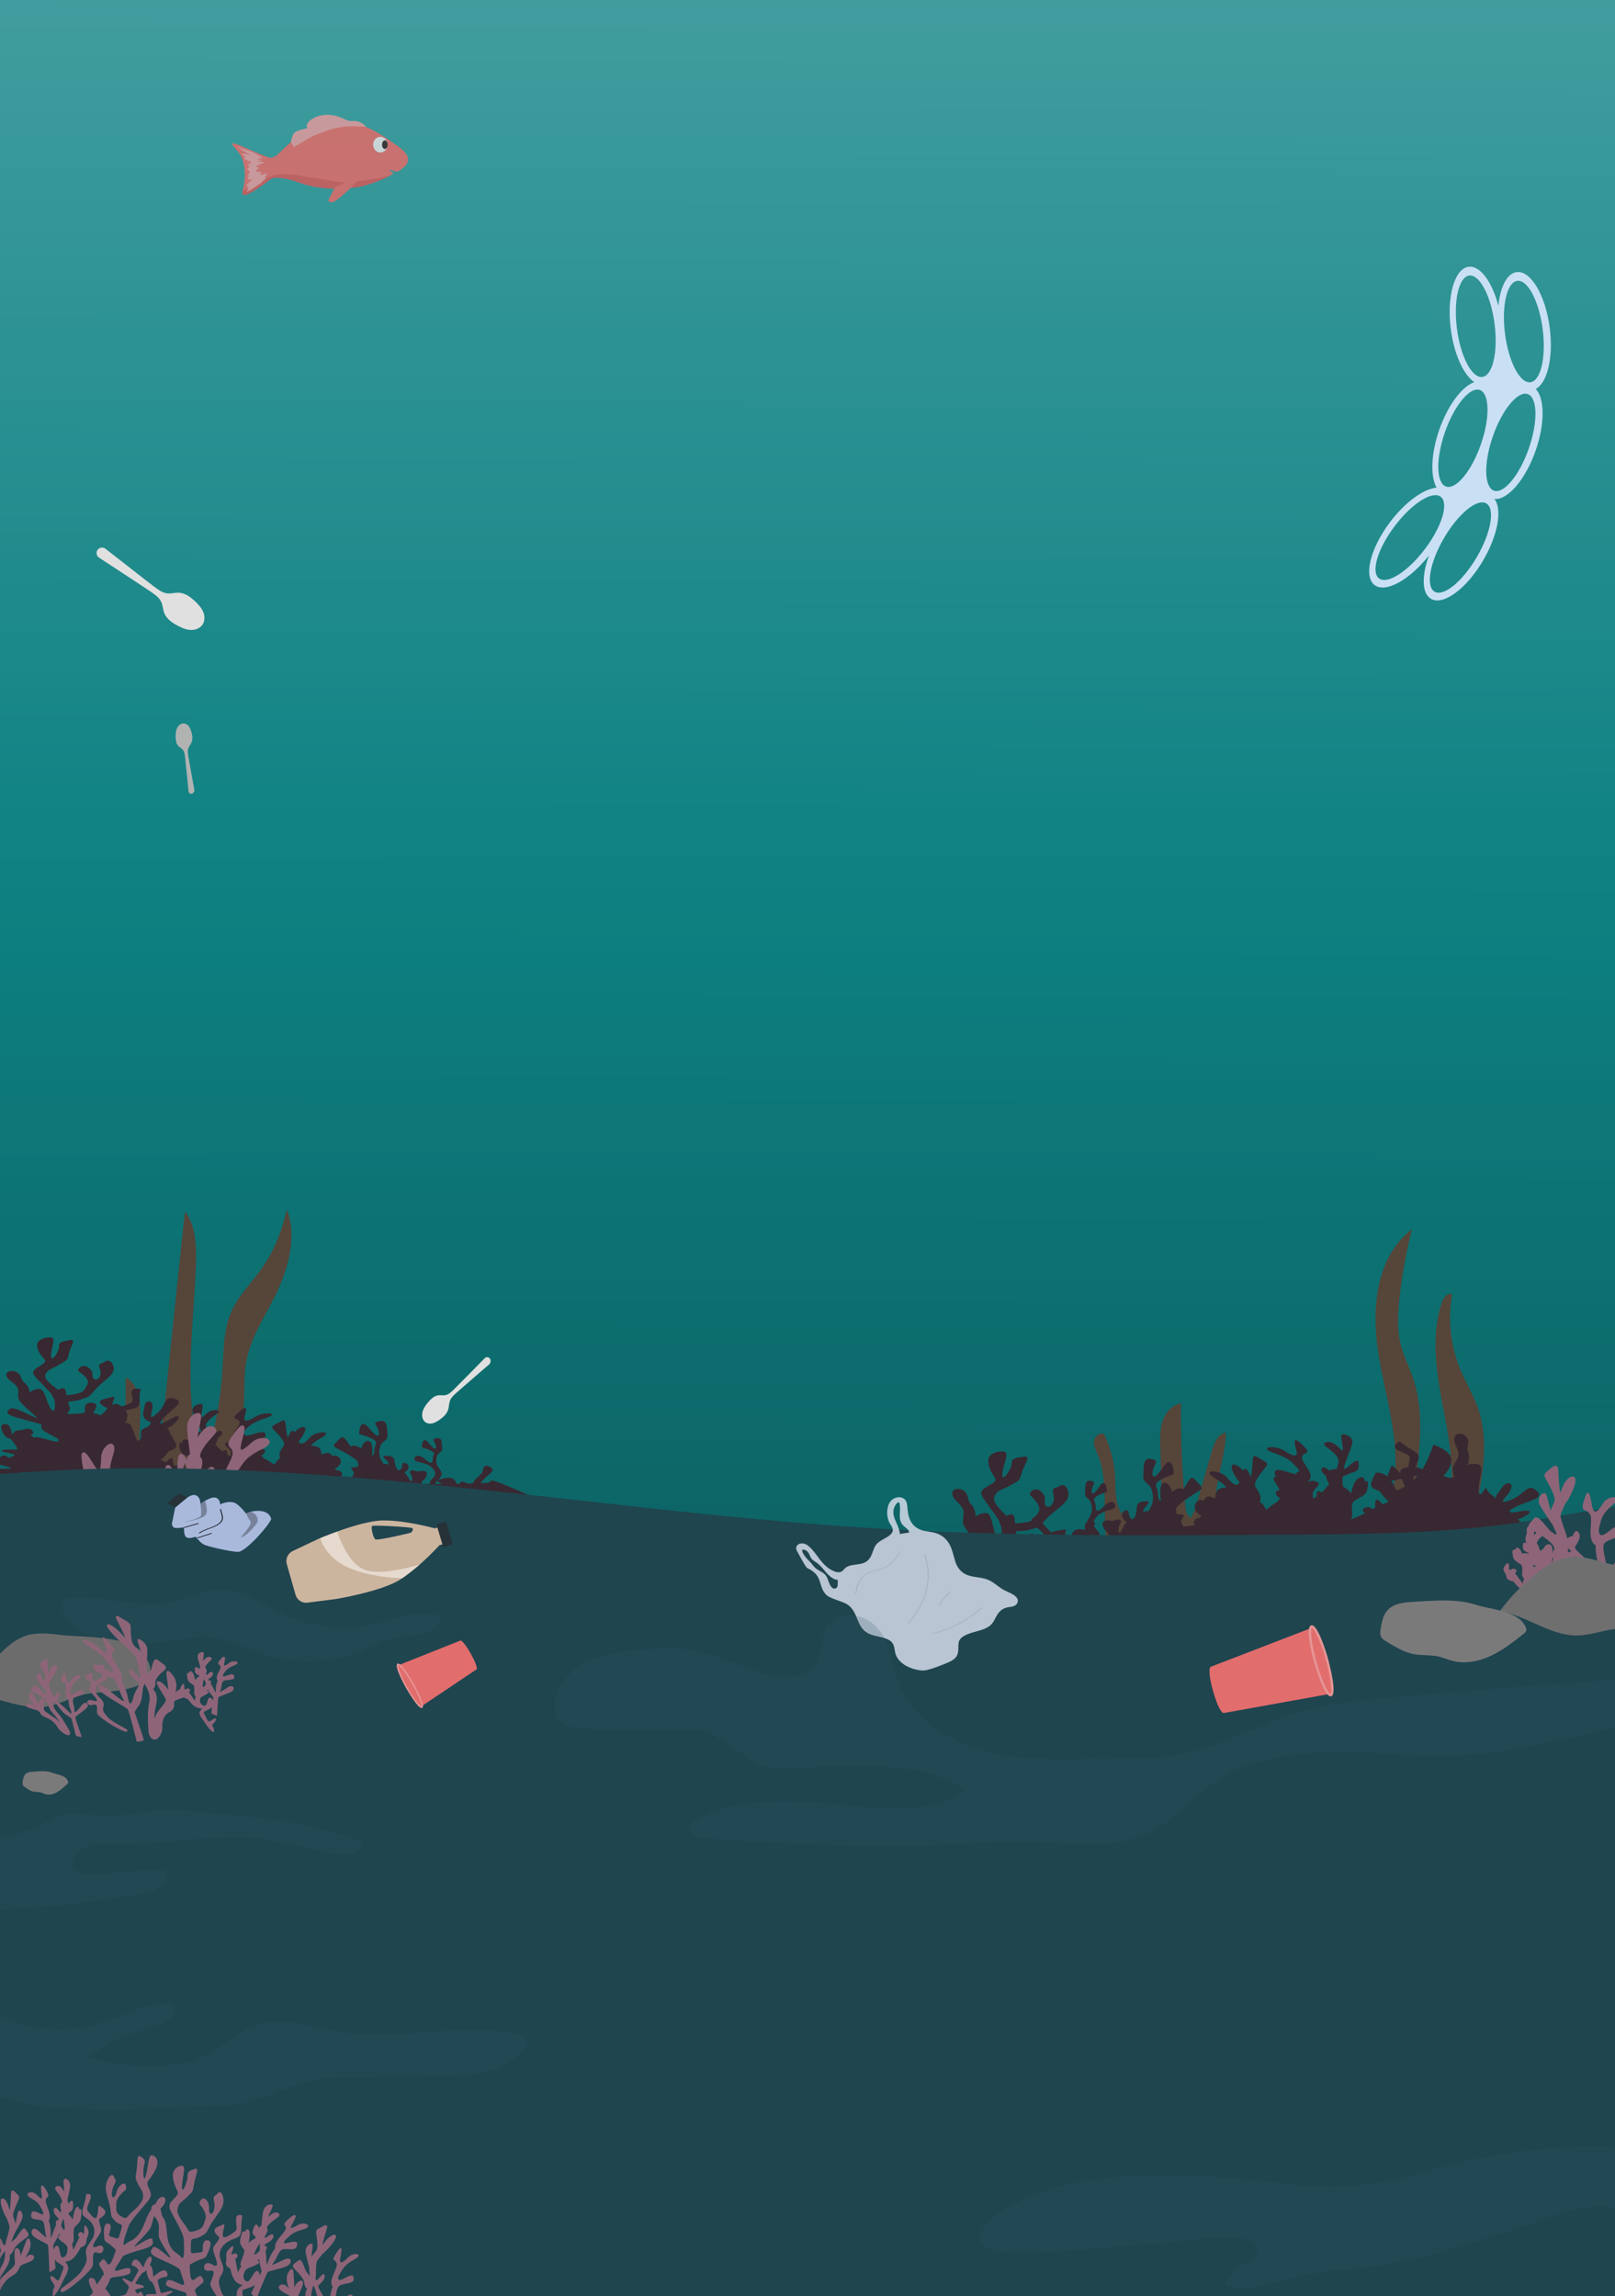 <?xml version="1.0" encoding="UTF-8"?>
<svg id="Layer_1" data-name="Layer 1" xmlns="http://www.w3.org/2000/svg" xmlns:xlink="http://www.w3.org/1999/xlink" viewBox="0 0 1157.45 1645.49">
  <rect x="0" y="0" width="1157.45" height="1645.49" fill="#808080" stroke="none"/>
  <defs>
    <style>
      .cls-1 {
        clip-path: url(#clippath);
      }

      .cls-2 {
        fill: none;
      }

      .cls-2, .cls-3, .cls-4, .cls-5, .cls-6, .cls-7, .cls-8, .cls-9, .cls-10, .cls-11, .cls-12, .cls-13, .cls-14, .cls-15, .cls-16, .cls-17, .cls-18, .cls-19, .cls-20, .cls-21, .cls-22, .cls-23, .cls-24, .cls-25, .cls-26, .cls-27, .cls-28, .cls-29 {
        stroke-width: 0px;
      }

      .cls-3 {
        fill: url(#linear-gradient);
      }

      .cls-30 {
        opacity: .2;
      }

      .cls-31, .cls-4 {
        opacity: .3;
      }

      .cls-4, .cls-29 {
        isolation: isolate;
      }

      .cls-32 {
        opacity: .9;
      }

      .cls-33 {
        opacity: .85;
      }

      .cls-34 {
        opacity: .72;
      }

      .cls-6 {
        fill: #5273b8;
      }

      .cls-7 {
        fill: #7b7a7a;
      }

      .cls-8 {
        fill: #3b1214;
      }

      .cls-9 {
        fill: #263238;
      }

      .cls-10 {
        fill: #564539;
      }

      .cls-11 {
        fill: #6d6c6c;
      }

      .cls-12 {
        fill: #6f6f70;
      }

      .cls-13 {
        fill: #2e5463;
      }

      .cls-14 {
        fill: #382831;
      }

      .cls-15 {
        fill: #1f454f;
      }

      .cls-16 {
        fill: #c9e0f4;
      }

      .cls-17 {
        fill: #ccb59f;
      }

      .cls-18 {
        fill: #e0e0e0;
      }

      .cls-19 {
        fill: #e26d6d;
      }

      .cls-20 {
        fill: #d3dce9;
      }

      .cls-21 {
        fill: #b1b2b2;
      }

      .cls-22 {
        fill: #8e6578;
      }

      .cls-23 {
        fill: #ff6260;
      }

      .cls-24 {
        fill: #8193af;
      }

      .cls-25 {
        fill: #ffebed;
      }

      .cls-26 {
        fill: #e59595;
      }

      .cls-27 {
        fill: #ff999d;
      }

      .cls-28 {
        fill: #ee4d4e;
      }

      .cls-29 {
        fill: #fff;
        opacity: .5;
      }
    </style>
    <clipPath id="clippath">
      <rect class="cls-2" width="1157.45" height="1645.49"/>
    </clipPath>
    <linearGradient id="linear-gradient" x1="616.52" y1="3405.59" x2="612.05" y2="1402.87" gradientTransform="translate(0 3032.15) scale(1 -1)" gradientUnits="userSpaceOnUse">
      <stop offset=".07" stop-color="#4eabad"/>
      <stop offset=".51" stop-color="#008081"/>
      <stop offset=".99" stop-color="#003e40"/>
    </linearGradient>
  </defs>
  <g class="cls-1">
    <g>
      <g class="cls-32">
        <path class="cls-3" d="m1247.56,0H-5.69c-.11,42.94-.03,85.66-.52,127.53-2.28,193.32-3.53,386.68-5.85,580-1.01,84.45-2.04,168.95-4.25,253.33-1.92,73.51-10.38,145.86-7.55,219.4,2.4,62.31,6.27,136.47,19.01,194.03,12.65,57.15,32.71,40.4,62.08,40.4,65.37,0,130.73,0,196.1,0h809.95c42.77,0,85.53,6.32,128.31,3.41,23.74-1.62,48.67,8.15,55.97-35.81,6.04-36.33,0-99.04,0-137.15V0Z"/>
      </g>
      <path class="cls-18" d="m303.24,1017.31c1.06,2.19,3.49,3.15,5.73,2.9,2.24-.25,4.33-1.5,6.26-2.87,2.52-1.79,5.04-4.05,5.99-7.21.6-1.99.52-4.16,1.21-6.12.83-2.34,2.65-4.04,4.41-5.62,3.63-3.28,17.51-15.18,23.74-20.59,1.18-1.02,1.4-2.92.5-4.16h0c-.91-1.26-2.59-1.36-3.7-.25-5.85,5.92-18.78,19.14-22.3,22.56-1.7,1.65-3.52,3.36-5.69,3.85-1.82.4-3.69-.1-5.51.19-2.91.46-5.34,2.84-7.37,5.32-1.55,1.89-3.03,3.98-3.67,6.44-.64,2.45-.27,5.35,1.42,6.94"/>
      <path class="cls-10" d="m998.97,1064.51c4.92-31.74-6.24-63.44-11.22-95.17-4.98-31.73-1.48-69.05,24.23-88.33-4.18,16.18-7.18,32.66-8.98,49.28-1.2,11.07-1.86,22.42.85,33.23,2.08,8.29,6.08,15.97,8.83,24.07,14.2,41.81-6.22,87.84.08,131.54,18.18-12.11,26.64-34.94,27.6-56.74.95-21.81-4.39-43.32-8.13-64.82-3.75-21.5-5.83-44.13,1.36-64.74,1.11-3.19,4.27-6.95,7.09-5.09-3.19,18.37-.96,37.64,6.36,54.79,3.8,8.89,8.91,17.21,12.15,26.31,8.31,23.42,3.38,49.2-1.62,73.54-4.09,19.86-8.49,40.45-20.73,56.64-5.93,7.84-14.44,14.73-24.27,14.91-11.2.2-21.01-8.65-25.15-19.04-10.66-26.75,7.63-45.03,11.56-70.36v-.02Z"/>
      <path class="cls-10" d="m136.55,990.3c.34,20.64,2.79,40.64,9.88,59.08,7.11-21.44,11.52-44.46,12.99-67.81.82-13.01.82-26.57,5.1-38.32,4.93-13.57,14.73-22.56,22.54-33.46,8.63-12.06,15.03-26.95,18.46-42.98,8.07,19.96.37,44.64-9.12,63.45-7.13,14.12-17,28.99-19.99,45.96-2.27,12.94-.42,25.79-2.49,39.23-3.32,21.58-6.91,43.95-16.87,61.53-4.83,8.52-11.75,16-19.76,16.2-15.33.37-19.53-22.37-32.12-29.71-4.49-2.61-9.69-4.22-12.64-9.44-2.62-4.65-2.7-10.93-2.68-16.75.07-16.68.15-33.36.22-50.04,6.73,2.68,10.06,13,10.45,22.35s-1.23,18.76-.35,28.05c.88,9.29,5.49,19.13,12.49,19.88,6.62-63.09,13.24-126.18,19.85-189.26,7.81,9.26,8.44,25.03,7.9,38.95-1.07,27.38-4.31,55.8-3.86,83.11v-.02Z"/>
      <path class="cls-10" d="m831.57,1037.14c-.18-6.35-.34-12.86,1.72-18.88,2.06-6.01,6.84-11.51,13.12-12.57-.29,24.52.75,49.06,3.09,73.47.23,2.42.53,4.98,2,6.91,2.35,3.08,6.72,3.5,10.38,4.77,11.34,3.94,16.73,17.05,17.66,29,.48,6.18.04,12.76-3.38,17.93s-10.6,8.24-16.11,5.39c-1.93-7.16-8.05-13.03-15.29-14.66-13.76-3.1-29.84,7.8-41.33-.38-4.05-2.88-6.38-7.58-7.92-12.3-7.72-23.61.73-50.64-8.89-73.55-1.32-3.14-3-6.39-2.53-9.77s4.43-6.41,7.28-4.54c4.54,9.35,7.2,19.6,7.78,29.97.54,9.62-.4,20.23,5.51,27.84,7.09,9.13,20.49,9.56,32.05,9.18,3.63-.12,7.39-.27,10.65-1.87,6.43-3.16,9.02-10.8,10.98-17.68,3.4-11.9,6.82-23.79,10.22-35.69,1.6-5.6,4.33-12.23,10.11-13.01-.41,20.07-10.16,39.65-7.29,59.52,1.34,9.3,5.26,19.49.36,27.52-2.24,3.68-6.02,6.15-9.83,8.17-5.07,2.7-20.23,11.06-25.76,7.33-4.98-3.36-2.57-21.12-2.71-25.92-.63-22.06-1.26-44.12-1.89-66.18h.01Z"/>
      <path class="cls-14" d="m392.4,1076.85c-1.58-.98-3.39-1.74-5.28-2.42-1.51-.54-3.06-1.02-4.61-1.52-4.24-1.38-28.76-12.98-30.3-11.78-.61.48-1.51,1.05-2.49,1.58-1.74.07-3.47.13-5.21.19.12-.23.28-.5.48-.8,3.29-4.8,11.15-7.85,6.81-10.46-4.36-2.6-4.99-.99-5.91,2.63-.75,2.96-6.16,5.54-6.97,8.8-1.4.04-2.8.08-4.2.11-1.58-1.36-5.63-2.1-4.86.11-.91.02-1.82.04-2.72.05-1.26-4.48-4.77-5.27-10.96-3.39-5.16,1.56-1.75,1.68.49,3.5h-4.82c.63-2.07,2.39-3.02,2.39-3.02,3.88-4.3,2.11-5.81.05-8.67-2.04-2.87-2.04-5.83-.95-8.52,1.07-2.69,4.01-2.3,3.57-5.76-.43-3.47.13-7.72-4.19-6.79-4.31.94-.7,1.93-.24,5.83.47,3.88-3.31.04-5.15-2.31-1.81-2.35-3.97-3.41-4.76.54-.78,3.94-.28,1.91,5.29,4.4,5.57,2.49,2.09,3.39,2.29,6.56.2,3.16-1.63,3.66-5.18.34-3.54-3.33-7.32-3.79-7.94-.59-.63,3.2,8.63,1.72,13.13,6.8,4.48,5.08-.6,6.9-1.89,9.39-.27.53-.34,1.14-.3,1.76-2.17-.02-4.34-.05-6.46-.1.42-.43,1.07-1.23,1.39-2.29,1.09-.68,2.01-1.49,2.45-2.51,1.63-3.78-.1-4.86-5.06-4.21-.56.07-.98.15-1.31.22-3.05-1.38-6.39-.82-4.95,1.29,1.07,1.58,1.85,4.4,1.18,5.76-.76-.07-1.48-.56-2.03-1.66-1.66-3.31-3.42-4.71-3.42-4.71,0,0,3.43-1.53,3.04-4.26-.38-2.74-4.59-3.39-4.46-1.39.13,2-1.87,6.53-4.22,2.52-2.33-4.02.31-8.05-5.34-8.64-5.66-.59-4.55.63-1.67,3.25.94.86,1.29,1.86,1.53,2.92-.99-.33-2.16-.51-3.58-.5-.31-.42-.63-.86-.96-1.32-2.86-3.99-2.85-8.11-1.34-11.86,1.48-3.74,5.58-3.2,4.97-8.02-.61-4.83.17-10.75-5.82-9.45-6,1.3-.99,2.69-.35,8.11.64,5.41-4.63.07-7.17-3.2-2.52-3.27-5.52-4.75-6.61.75s-.4,2.66,7.35,6.14c7.76,3.47,2.91,4.72,3.19,9.13.15,2.32-.49,3.61-1.84,3.64.14-.74.26-1.53.32-2.4.79-10.49-5.16-9.11-7.23-4.56-.29.64-.46,1.35-.56,2.07-3.05-2.15-5.97-2.71-7.64-1.42-4.75-6.35-5.14-8.64-8.75-4.81-4.21,4.46-5.23,3.98,1.19,7.33s11.1,6.19,12.54,8.31c.6.89.36,2.13.23,3.6-.61.04-1.25.1-1.96.19-6.88.9.4,1.6-1.37,5.51-.29.64-.66,1.26-1.08,1.83-2.52-.31-5.08-.52-7.66-.66,1.6-2.11-.18-4.6-3.31-4.17-.76-.85-1.25-1.25-1.25-1.25,0,0,4.8-2.13,4.26-5.93-.46-3.26-4.83-4.39-5.94-2.88-.02-.05-.03-.09-.06-.14-1.35-2.4-2.89-3.38-7.74-1.19-.42-3.2-.71-5.71-5.77-6.23-.75-.08-1.41-.13-1.99-.17,1.36-1.53,3.6-3.35,7.54-5.62,9.66-5.56-4-4.87-7.9-.47-3.34,3.77-6.47,6.35-8.42,3.14.74-.86,1.5-1.84,2.26-2.98,6.07-9.1.31-8.69-3.81-4.98-.41.38-.79.8-1.15,1.24-1.27-1.97-2.71-1.39-4.7,3.16-.13.3-.24.57-.34.84-.19-.6-.38-1.39-.58-2.41-1.72-8.75.38-12.09-5.49-8.73-5.86,3.36-6.48,2.8-2.75,6.6,3.73,3.81,6.25,6.93,6.38,8.98.13,2.05-4.87,5.23-3.12,9.86.07.18.16.38.26.58-1.86.08-2.92,3-4.35,4.35-2.83-1.92-5.35-3.65-7.21-4.31-.87-.86-1.56-1.58-1.99-2.32.15-.07.29-.14.42-.21,3.09-1.65,2.96-4.5-.32-4.43,1.88-4.81,6.44-7.61,1.7-8.02-.09,0-.17,0-.26,0,.88-.33,1.43-.76,1.45-1.34.12-2.8-1.1-3.77-10.19-.86-1.72.55-3.03.85-4.02.95-.17-.33-.33-.62-.48-.84-.39-.58-1.11-.79-1.92-.72.27-.92,1.19-2.05,2.13-2.88,2.46-2.17,3.46-4.72,14.53-8.31,11.05-3.6-.89-4.82-6.47-1.47s-10.08,5.32-8.42-.35c1.65-5.67,1.23-7.71-4.78-2.14s-.06,3.39,1.01,6.58c1.07,3.18-9.15,10.72-3.71,14.29,0,0-.12.19-.31.52-1.08-.69-2.4-.89-4.16-.3-5.07,1.69-.78,2.58,1.94,6.81-.08.67-.11,1.36-.06,2.06.03.48.04.91.04,1.3-.69-.17-1.61-.63-2.62-1.22.36-2.77-.82-4.04-3.4-2.27-.51-.38-1-.75-1.45-1.1-1.35-1.46-2.69-2.68-3.7-3.69,1-1.87,1.87-3.58,1.99-4.99,2.12-1.43,3.93-3.24,2.29-4.64-1.08-.92-2.81.3-4.51,1.52-.01,0-.03.02-.04.03-.74-.28-1.68-.49-2.88-.63-.87-.1-1.61-.14-2.25-.13-1.2-4.25-2.75-5.19,1.06-8.93,4.08-4.01,9.46-5.88,5.63-6.88-3.83-1-7.13,1.65-9.85,4.42-2.71,2.77-.38-5.87-.52-8.07s-7.54-.09-7.29,3.72,10.23,19.25,4.17,14.96c-6.07-4.28-8.18-5.66-7.9-1.25.28,4.4,2.21,2.98,10.25,6.3.28.12.55.24.8.37.11,1.67.3,3.67-.16,5.85-.54.21-1.18.55-1.91,1.05-1.68,1.17-2.58,2.22-3.2,2.92-.73-1.92-1.49-4.82-2.99-6.81-3.03-3.99-6.96-2.88-6.32.28-1.65-1.04-2.56-.68-2.06,2.08.88,4.92,1.2,5.09,7.62,7.97.63.43,1.38.83,2.27,1.19.35.46.69,1.09.97,1.98.76,2.45-.43,5.42.43,7.31.13.39.37.83.76,1.34-3.25-.97-6.49-2.12-9.71-3.47,4.76-2.69-2.69-4.92-4.59-2.41-.34-.07-.68-.09-1-.05-.38-.17-.76-.33-1.15-.49,0-.33,0-.68-.01-1.08-.04-5-1.76-4.64-5.02-.93-1.36-.52-2.73-1.02-4.12-1.5,1.62-1.44,3.66-3.26,5.74-6.21,4.89-2.02,7.52-2.58,3.89-8.32-4.64-7.32-3.84-8.17-3.84-8.17,0,0-.78-.1-1.8-.11,2.11-.64,4.13-1.56,5.62-3.02,4.92-4.79,4.99-7.88-2.54-3.56-7.54,4.32-9.55,4.56-4.43-1.27,5.13-5.82,15.8-10.88,7.53-13.29-8.27-2.42-5.51,4.51-12.92,10.73-7.42,6.23-2.41-1.65-2.99-6.04-.57-4.39-5.44-3.29-5.76.56-.32,3.84-3.52,8.11,3.61,11.17,0,0,1.98-.83.14,2.2-1.83,3.03-6.82,2.08-6.27,6.03.23,1.62-.03,3.31-.56,4.37-.23.21-.37.42-.41.63-.77.88-1.85.61-2.88-2.03-2.03-5.19-3.32-11.67-7.51-9.97.98-1.97,1.71-3.84,1.69-5.77-.01-1.15-.52-2.38-1.33-3.52,6.85-1.77,10.19-1.03,10.04-7.36-.17-7.06.95-7.7.95-7.7,0,0-7.4-2.31-6.78,2.81.63,5.12,2.41,5.78-2.11,7.6-1.43.58-3.14,1.28-4.81,1.87-2.47-1.87-5.42-2.72-6.79-.98-.05.07-.11.13-.16.2.26-3.44,3.45-7.01-.13-5.99-3.7,1.05-11.47,1.85-7.77,5.21,3.69,3.36,6.18,1.48,2.65,5.18-1.17,1.23-2.3,1.98-3.15,2.65-.42-.2-.88-.4-1.38-.6-1.61-.63-2.91-.85-3.97-.8,1.86-2.75,4.79-7.43-1.19-7.59-6.08-.16-4.3,5.2-4.51,6.54-.14,1-2.63,1.11-5.83,1.26-1.05.05-2.19.1-3.34.19-2.16.17-3.06.08-3.45-.58,2.51-2.93,2.17-2.59.5-7.7-.03-.08-.05-.16-.07-.24,1.33-.88,4.29-.16,9.02-1.75,7.09-2.38,5.68-1.73,10.26-6.94s10.45-8.43,12.8-12.5c2.34-4.08-1.54-10.38-5.43-7.85-3.9,2.53-5.43,1.13-3.68,5.75,1.75,4.64-2.03,8.78-4.49,6.68-2.45-2.09,1.17-4.32-3.69-7.93-4.88-3.59-8.88,1.59-7.07,2.68,1.81,1.1,8.48,5.8,6.12,9.58-2.36,3.79-1.97,5.38-9.69,6.76-2.41.43-4.03.63-5.18.61-.56-3.51-.95-5.89-4.17-4.64-.69.27-1.34.52-1.96.76-3.57-2.77-10.3-7.28-9.01-10.81,1.47-4.04,5.23-4.22,10.79-7.7,5.57-3.49,4.76-2.43,6.16-7.79,1.38-5.36,5.42-10.25.55-9.29-4.87.95-8.31,1.41-7.81,4.48.48,3.07-5.58,12.47-5.64,6.88-.07-5.59,4.06-13.28-.29-13.38-4.36-.09-9.72,1.92-9.77,5.6-.05,3.68,2.79,7.38,4.98,9.78,2.18,2.41-.07,3.39-5.08,6.56-5.01,3.18-1.96,5.4.53,8.22,1.68,1.9,6.8,6.8,10.14,10.89.03.51.27,1.09.8,1.77,2.47,3.12,1.88,13.91-1.72,8.1-3.6-5.81-4.01-14.51-8.76-13.89-2.34.3-4.63,1.18-6.07,2.46-2.12-8.42-4.68-5.28-6.37-10.83-1.83-6.1-11.05-5.38-10.51-1.58s5.55,5.19,7.48,8.19c1.93,3,.8,3.49,1.09,8.04.29,4.55,17.25,15.99,12.51,14.29-4.75-1.7-18-9.63-18.9-5.61,0,0-4.22,1.96,1.72,4.33,4.76,1.9,13.95,3.88,21.55,6.21-1.85,3.41,2.38,5.12,6.48,7.44,1.07.61,2.87,1.55,5.03,2.68.87,1.62.79,2.62-2.33,1.98-5.26-1.08-12.03-3.75-14.93-2.72-.5-.42-1.04-.92-1.64-1.55-.22-.23-.45-.44-.68-.65,1.73-.2,2.56-.6,1.42-2.6-1.28-2.24-4.95-1.63-8.28-.43-3.03-.29-5.45.77-5.38,2.41-2.22.97-.4-1.39-2.75-5.05-2.57-4.01-7.59-.98-5.69,1.73,0,0,.66,5.71,6.56,7.2,0,0,2.18,2.4,3.81,5.12s1.03,2.46-2.74,2.33c-3.78-.12-13.01.45-3.92,2.24,9.09,1.79,4.8,2.43,2.25,3.43-1.2.48-1.63-.08-2.14-.64-.56-.62-1.22-1.23-3.14-.45-.62.25-1.26.58-1.85.94-4.77-2.88-4.49-2.43-11.84-.35v3.24c3,.63,7.47,1.48,13.07,2.85,15.25,3.73.62,1.82-7.72,3.02-2.31.33-4.22.82-5.35,1.33v1.81c1.79.54,5.81.84,12.95.59,9.92-.34,14.76-1.56,18.89-1.96-1.07,7.11-.59,13.39,1.35,18.9-7.37-1.95-14.51-.28-18.02-.97-3.68-.72-8.4-3.14-13.89-6.47-.47-.28-.89-.54-1.27-.77v5.71c.64.15,1.29.3,1.97.47,12.06,2.95,5.45,2.37-1.97,2.59v4.22c.59,0,1.2-.03,1.85-.05,18.91-.65,19.38-4.52,31.57.31,1,.4,1.9.76,2.72,1.09,8.37,13.34,27.34,21.32,55.45,25.53,4.61,2.66,8.25,4.59,8.25,4.59,6.22,1.99,7.61.04,6.64-2.79,51.82,4.97,128.29.21,222.77-6.95,7.2,1.92,14.88,2.62,12.32-.94,5.35-.41,10.75-.83,16.2-1.25.16,0,.32-.02.47-.04,17.69-1.89,37.96-.89,54.93-4.5-.78-5.52-2.89-12.82-8.99-16.61l.02-.03Z"/>
      <g>
        <path class="cls-14" d="m672.55,1148.2c16,5.89.49,2.26-8.59,2.96-9.08.7-12.58,4.29,7.78,5.21,10.68.48,16-.56,20.47-.67-.7,3.24-1.16,6.36-1.36,9.35,1.1-.64,2.26-1.22,3.55-1.64.56-.18,1.15-.29,1.73-.42,1.22-.27,2.43-.54,3.65-.81,2.73-.61,5.48-1.22,8.21-1.83.54-.12,1.26-.17,1.7-.46,1.1-.71,2.01-1.7,2.8-2.65,1.59-1.92,2.71-4.08,3.82-6.23.91-1.77,1.77-3.64,3.15-5.19,1.06-1.19,2.52-2.05,4.38-1.97,2.86.12,5.54,1.87,7.66,3.33.89.61,1.75,1.26,2.59,1.92.29.23.57.45.86.68.07.06.62.6.72.59.21-.02.12-1.31.13-1.52l.54-21.83s.05-.04.08-.02c4.47,3.16,9.67,5.97,15.46,6.98,1.31.23,2.64.36,3.98.36.36,0,.73,0,1.09-.02.15,0,.35.02.47-.07.18-.12.13-.07,0-.24-.29-.35-.57-.7-.85-1.06-1.06-1.36-2.05-2.75-2.89-4.2-1.29-2.21-2.32-4.66-2.17-7.14.37-5.91,7.74-8.88,13.56-10.63.02,0,.05,0,.05.03,1.46,4.63,2.88,9.27,4.86,13.78,1.74,3.98,3.93,7.86,6.92,11.31,3.14,3.63,7.16,6.68,11.84,8.88.37.18.79.43,1.19.54.37.11.35-.02.47-.31.16-.41.32-.81.49-1.21.38-.88.8-1.74,1.27-2.59.92-1.65,2.04-3.23,3.5-4.58,1.37-1.26,3.06-2.29,5.04-2.82,1.48-.4,3.04-.48,4.59-.35-2.42-5.95-1.74-6.65-1.74-6.65,0,0-.83-.19-1.93-.3,2.33-.59,4.59-1.52,6.33-3.15,5.75-5.36,6.14-9.1-2.37-4.55-8.53,4.55-10.71,4.66-4.63-1.94,6.08-6.59,18.04-11.75,9.41-15.42-8.63-3.68-6.36,4.97-14.93,11.84-8.58,6.88-2.43-2.22-2.61-7.59s-5.51-4.47-6.24.16c-.73,4.62-4.6,9.51,2.77,13.86,0,0,2.2-.82-.07,2.68s-7.53,1.91-7.33,6.74c.08,1.98-.36,4.01-1.03,5.25-.27.24-.44.47-.5.73-.91.99-2.05.57-2.89-2.73-1.67-6.48-2.4-14.44-7.07-12.75,1.25-2.3,2.22-4.5,2.39-6.83.1-1.39-.33-2.93-1.07-4.39,7.52-1.53,11.04-.33,11.52-8.01.52-8.57,1.79-9.24,1.79-9.24,0,0-7.72-3.47-7.56,2.8.16,6.26,2.01,7.22-3.02,9.02-1.59.57-3.5,1.27-5.35,1.83-2.46-2.49-5.54-3.78-7.19-1.8-.07.08-.13.15-.19.22.62-4.14,4.41-8.18.45-7.27-4.09.94-12.49,1.2-8.86,5.61,3.63,4.41,6.49,2.35,2.34,6.51-1.37,1.38-2.67,2.19-3.64,2.93-.43-.28-.9-.56-1.43-.85-1.66-.91-3.04-1.29-4.18-1.32,2.27-3.17,5.89-8.57-.52-9.3-6.51-.75-5.13,5.92-5.49,7.51-.25,1.2-2.94,1.11-6.38,1-1.14-.04-2.36-.08-3.61-.07-2.33,0-3.29-.18-3.64-1.02,2.99-3.32,2.59-2.94,1.3-9.29-.02-.1-.04-.2-.06-.3,1.52-.95,4.62.19,9.86-1.31,7.85-2.25,6.26-1.58,11.71-7.48,5.45-5.9,12.07-9.27,14.99-13.99,2.91-4.74-.62-12.72-5.05-10-4.44,2.71-5.95.88-4.53,6.64,1.42,5.78-3.05,10.45-5.49,7.69-2.42-2.76,1.68-5.13-3.17-9.94-4.88-4.79-9.69,1.12-7.86,2.61s8.52,7.79,5.62,12.16c-2.91,4.37-2.65,6.34-11.08,7.32-2.63.31-4.39.4-5.63.28-.25-4.3-.43-7.22-4.01-6-.76.26-1.49.5-2.18.74-3.56-3.68-10.34-9.75-8.6-13.91,1.98-4.77,6.03-4.64,12.36-8.36,6.33-3.73,5.35-2.51,7.39-8.89,2.02-6.37,6.83-11.93,1.51-11.21-5.32.72-9.06.96-8.83,4.72.21,3.76-7.22,14.6-6.74,7.82.48-6.78,5.68-15.73,1.02-16.23-4.67-.5-10.63,1.45-11.05,5.9-.42,4.46,2.27,9.19,4.37,12.3,2.1,3.11-.42,4.1-6.11,7.49-5.69,3.4-2.64,6.36-.25,10.01,1.61,2.45,6.62,8.86,9.81,14.11-.02.62.18,1.34.69,2.21,2.34,4,.63,17.02-2.66,9.65s-2.85-17.94-8.02-17.62c-2.54.16-5.09,1.02-6.76,2.43-1.44-10.4-4.5-6.81-5.76-13.69-1.35-7.55-11.34-7.51-11.13-2.86.2,4.66,5.44,6.79,7.21,10.6,1.78,3.81.51,4.3.38,9.84-.14,5.54,16.93,20.93,12.01,18.45-4.93-2.48-18.36-13.29-19.73-8.5,0,0-4.72,1.99,1.42,5.41,4.92,2.73,14.59,5.96,22.51,9.47-2.32,3.96,2.04,6.42,6.21,9.6,1.09.83,2.93,2.14,5.14,3.7.77,2.04.59,3.25-2.69,2.19-5.54-1.78-12.54-5.62-15.76-4.65-.5-.55-1.03-1.21-1.61-2.02-.21-.3-.44-.58-.66-.85,1.88-.08,2.81-.49,1.79-3.02-1.15-2.83-5.16-2.42-8.85-1.27-3.22-.62-5.92.44-6.01,2.43-2.48.98-.29-1.72-2.45-6.36-2.37-5.09-8.05-1.87-6.28,1.59,0,0,.14,6.97,6.32,9.32,0,0,2.1,3.11,3.57,6.55,1.47,3.45.86,3.07-3.17,2.57-4.04-.48-14.01-.63-4.43,2.36s4.91,3.38,2.07,4.36c-1.34.47-1.74-.25-2.23-.97-.53-.8-1.18-1.6-3.33-.83-.69.25-1.41.59-2.09.97-4.99-4.04-4.55-3.31-13.45-1.31-9.2,2.06-1.82,2.48,14.2,8.38l.02.02Z"/>
        <path class="cls-14" d="m1010.12,1046.62c-.21,1.44-.45,3.17-.8,4.79-3.8.43-6.67,1.92-5.47,4.16.05.09.09.17.13.26-3.95-2.66-6.2-7.51-7.25-4.21-1.08,3.41-5.04,9.53,1.31,9.31,6.36-.23,5.68-3.36,7.87,1.81.72,1.72.91,3.07,1.18,4.16-.5.16-1.03.34-1.59.56-1.77.7-2.86,1.48-3.45,2.27-2.11-3.31-5.86-8.77-9.82-4.6-4.04,4.24,3.5,6.81,4.97,7.91.67.49.41,1.37-.3,2.5,1.59-.9,3.2-1.79,4.89-2.58,3.8-1.78,7.7-3.39,11.68-4.87-1.29-3.34-.77-7.34-.04-10.61,0-.02.03-.03.06-.02,5.49,1.43,10.98,2.9,16.6,3.9.89.16,1.79.3,2.69.43,2.48-.73,4.97-1.44,7.45-2.15-7.04-2.26-14.43-5.17-14.99-1.26-1.73-2.12-3.5-3.98-5.83-5.35-1.38-.82-3.17-1.33-5.05-1.58,2.21-6.17,5.22-8.04-2.45-12.47-8.55-4.94-8.6-6.21-8.6-6.21,0,0-7.44,3.64-.92,6.87s8.43,2.43,7.75,6.97h0Z"/>
        <path class="cls-14" d="m1110.12,1117.11c-.17.17-.33.33-.5.47-.35.15-.6.32-.78.54-1.27.67-2.17-.05-1.62-3.36.07-.44.15-.89.23-1.34-1.36-1.89-2.73-3.77-4.12-5.64.18,3.4.71,6.8,1.85,10.09,1.49,4.28,4.06,8.26,7.58,11.64.28.27.57.62.91.84.31.2.34.08.57-.16.31-.33.63-.66.96-.99.72-.71,1.46-1.4,2.25-2.06.02-.02.04-.03.06-.04-2.53-3.3-4.99-6.64-7.42-9.99h.02Z"/>
        <path class="cls-14" d="m1088.63,1089.63c-2.33-2.5-4.73-5.02-7.43-7.25-.66-.54-1.32-1.08-1.98-1.62-.94-.25-2.04-.62-3.24-1.02-1.06-.36-2.21-.74-3.39-1.09-2.21-.65-3.05-1.1-3.04-1.98,1.33-.72,2.18-1.19,2.77-1.69-1.44-1.3-2.83-2.65-4.11-4.07-1.36-1.53-2.59-3.15-3.57-4.87-1.89,4.05-4.87,7.24-4.94,2.15-.11-7.81,4.62-17.57-.41-18.74-2.47-.57-5.23-.49-7.39.36,2.87-10.12-1.48-7.64.14-14.42,1.8-7.44-7.67-10.22-9.37-5.81-1.71,4.41,2.37,7.88,2.5,11.94s-1.27,4.17-3.65,9.3,7.49,24.33,3.85,20.63c-3.64-3.71-11.97-17.6-15.21-13.52,0,0-5.28.53-.86,5.45,3.53,3.94,11.39,9.69,17.45,15.21-3.82,3.05-.68,6.58,1.96,10.72.69,1.09,1.9,2.83,3.35,4.9-.1,2.12-.77,3.2-3.44,1.28-4.52-3.23-9.58-8.8-13.03-8.79-.24-.66-.48-1.42-.7-2.34-.08-.34-.18-.66-.28-.98,1.81.45,2.86.33,2.92-2.32.07-2.97-3.9-3.71-7.86-3.69-2.8-1.49-5.79-1.26-6.69.58-2.75.21.43-1.69.28-6.64-.17-5.42-6.86-4.02-6.59-.29,0,0-2.7,6.56,2.18,10.49,0,0,.72,3.5.71,7.13-.01,3.64-.44,3.11-4.06,1.51-3.62-1.59-13.01-4.55-5.16.96,7.86,5.5,3.26,4.54.19,4.66-1.46.06-1.55-.73-1.72-1.54-.18-.9-.47-1.83-2.81-1.71-.75.04-1.57.15-2.37.32-3.07-5.18-2.96-4.37-12.21-5.03-9.55-.67-2.73,1.8,10.03,11.84,12.75,10.02-.46,2.25-9.34.34s-13.66.46,5.25,7.07c9.91,3.47,15.38,3.99,19.66,5.16-1.99,2.83-3.68,5.61-5.11,8.35,1.3-.29,2.64-.5,4.04-.53.6-.01,1.2.06,1.8.1,1.26.09,2.53.18,3.8.27,2.84.2,5.68.41,8.52.61.56.04,1.26.2,1.8.06,1.33-.35,2.6-1.02,3.72-1.68,2.29-1.35,4.24-3.05,6.16-4.74,1.58-1.4,3.16-2.9,5.11-3.96,1.49-.81,3.22-1.21,4.96-.61,2.66.92,4.48,3.31,5.89,5.27.59.83,1.15,1.67,1.67,2.52.18.29.36.59.53.88.04.07.34.74.44.76.2.04.65-1.18.74-1.38l9.41-20.24s.06-.03.08,0c2.94,4.21,6.72,8.31,11.79,10.89,1.15.58,2.36,1.08,3.62,1.46.34.1.69.2,1.04.28.15.04.32.11.48.07.22-.07.15-.03.09-.23-.13-.41-.25-.82-.37-1.23-.45-1.56-.82-3.15-1.03-4.74-.32-2.43-.3-5.01.86-7.28.97-1.9,2.61-3.21,4.61-4.12-1-1.14-2-2.28-3.04-3.39v.02Z"/>
        <path class="cls-14" d="m1085.99,1080.02c8.44-4.44,21.89-5.88,15.2-11.75-6.68-5.88-8.05,2.85-18.98,6.85-10.93,4.01-1.4-2.76.62-7.83s-3.38-5.73-5.97-1.61c-2.58,4.11-8.23,7.59-3.02,13.73,0,0,2.42-.14-1.15,2.48-3.58,2.63-7.91-.35-9.69,4.22-.61,1.57-1.59,3.06-2.56,4.07,2.42,3.36,4.88,6.71,7.42,10.01,1.51-1.24,3.18-2.37,5.07-3.2,1.81-.79,3.84-1.27,5.92-1.21,1.57.04,3.07.41,4.49.96.13-6.25,1.06-6.7,1.06-6.7,0,0-.71-.41-1.7-.83,2.44.11,4.96-.13,7.28-1.16,7.63-3.38,9.52-6.77-.4-4.92-9.93,1.84-12.05,1.33-3.58-3.12h0Z"/>
        <path class="cls-14" d="m1139.06,1107.95c-9.02-1.29-24.69,1.34-8.42-3.51,7.49-2.23,13.1-3.42,16.08-4.31l.13-2.61c-.47-.16-1.01-.33-1.63-.51-9.1-2.66-8.27-3.32-14.05.84-5.77,4.17-10.75,7.21-14.69,8.16-3.76.91-11.51-.97-19.36,1.55,1.15-4.15,1.69-8.65,1.6-13.51-1.48-.98-3.08-1.78-4.89-2.31-4.19-1.21-8.37-2.43-12.56-3.64-.32-.09-.73-.15-1.02-.3-.44-.22-.84-.71-1.16-1.03-.37-.36-.71-.73-1.03-1.12-1.33-1.59-2.31-3.37-3.17-5.16-.81-1.7-1.51-3.43-2.37-5.11-.68-1.32-1.48-2.74-2.83-3.69-1.36-.97-3.08-1.09-4.75-.72-2.93.66-5.54,2.32-7.85,3.87-.85.57-1.69,1.17-2.51,1.78-.03.02-.08,0-.07-.03l.54-22.01c0-.37.06-.75.03-1.12-.04-.42-.27-.12-.56.05-.61.37-1.23.73-1.86,1.07-2.66,1.46-5.52,2.73-8.56,3.58-3.4.96-7.03,1.37-10.62.84-.03,0-.04-.04-.03-.05,1.72-1.87,3.35-3.81,4.65-5.91,1.05-1.71,1.9-3.56,2.08-5.49.17-1.73-.26-3.45-1.3-4.98-1.25-1.83-3.2-3.27-5.28-4.45-1.32-.75-2.71-1.4-4.15-2-.4-.17-.8-.33-1.2-.48-.16-.06-.58-.3-.77-.29-.26,0-.26.21-.32.38-.22.59-.44,1.18-.66,1.78-.89,2.38-1.79,4.76-2.8,7.11-1.97,4.61-4.35,9.15-7.73,13.16-3.42,4.05-7.9,7.4-13.23,9.64-.74.31-1.49.6-2.25.87-.03,0-.06,0-.06-.02-1.52-4.81-4.27-10.79-10.53-12.5-1.26-.34-2.56-.47-3.87-.44-.46.99-1.02,2.12-1.7,3.42-3.68,7.06-.83,7.68,4.52,10.04,2.34,3.55,4.63,5.73,6.42,7.44-1.46.62-2.92,1.25-4.38,1.91-3.64-4.43-5.52-4.85-5.36,1.24.01.48.02.92.03,1.32-.41.21-.81.42-1.21.63-.35-.03-.71,0-1.07.08-2.13-3-10.07-.14-4.84,3.03-3.41,1.71-6.86,3.18-10.31,4.42.4-.63.64-1.17.77-1.65.85-2.31-.55-5.9.17-8.9.27-1.08.6-1.86.96-2.42.94-.45,1.73-.95,2.4-1.49,6.79-3.63,7.13-3.84,7.88-9.85.43-3.37-.56-3.79-2.3-2.49.57-3.85-3.7-5.13-6.81-.21-1.54,2.46-2.24,6-2.95,8.35-.7-.83-1.7-2.09-3.56-3.48-.81-.6-1.5-1-2.09-1.24-.59-2.63-.46-5.08-.41-7.11.27-.16.55-.31.85-.46,8.51-4.2,10.65-2.52,10.78-7.88s-2.09-3.64-8.45,1.69c-6.36,5.34,3.78-13.64,3.89-18.28s-7.93-7.05-8-4.37c-.07,2.68,2.79,13.14-.24,9.83-3.03-3.32-6.71-6.48-10.77-5.18-4.09,1.3,1.78,3.45,6.34,8.25,4.26,4.48,2.61,5.65,1.49,10.84-.69,0-1.48.06-2.42.2-1.29.19-2.29.47-3.08.82-.02,0-.03-.02-.05-.04-1.87-1.45-3.79-2.9-4.91-1.76-1.7,1.73.31,3.89,2.65,5.59.18,1.72,1.18,3.78,2.34,6.03-1.05,1.25-2.44,2.76-3.85,4.56-.46.44-.97.9-1.51,1.37-2.85-2.1-4.08-.53-3.57,2.83-1.06.74-2.04,1.31-2.77,1.54-.02-.47-.02-1-.01-1.58.02-.85-.04-1.69-.15-2.51,2.75-5.21,7.34-6.37,1.82-8.32-1.91-.68-3.33-.41-4.47.45-.22-.4-.36-.63-.36-.63,5.72-4.46-5.59-13.41-4.57-17.3,1.03-3.9,7.52-1.37.83-8.02-6.69-6.65-7.06-4.16-5.06,2.7,2.02,6.86-2.91,4.55-9.05.6s-18.95-2.22-6.9,1.93c12.06,4.15,13.23,7.22,15.97,9.81,1.05.99,2.08,2.35,2.41,3.46-.87-.07-1.64.2-2.04.91-.15.27-.31.62-.48,1.03-1.06-.1-2.48-.44-4.36-1.07-9.89-3.36-11.17-2.15-10.93,1.25.04.71.65,1.22,1.61,1.6-.09,0-.18,0-.28.02-5.08.6-.07,3.91,2.15,9.72-3.53-.03-3.56,3.44-.17,5.39.14.08.3.17.46.25-.43.92-1.14,1.8-2.04,2.87-1.97.84-4.62,3-7.59,5.39-1.58-1.62-2.84-5.14-4.86-5.2.1-.24.19-.48.25-.71,1.69-5.67-3.82-9.42-3.76-11.92s2.64-6.35,6.51-11.06c3.85-4.69,3.21-4-3.23-7.97-6.45-3.96-4.06.05-5.56,10.73-.18,1.25-.35,2.21-.53,2.95-.12-.32-.25-.65-.4-1.01-2.32-5.49-3.9-6.16-5.18-3.74-.4-.53-.82-1.03-1.29-1.48-4.58-4.43-10.78-4.81-3.9,6.13.86,1.37,1.72,2.55,2.55,3.58-1.98,3.95-5.45.87-9.19-3.64-4.38-5.27-19.1-5.83-8.48.73,4.34,2.68,6.82,4.84,8.34,6.68-.63.05-1.33.13-2.13.24-5.42.74-5.63,3.78-5.96,7.69-5.31-2.56-6.93-1.34-8.28,1.61-.03.06-.04.12-.06.17-1.26-1.82-5.92-.36-6.28,3.62-.43,4.63,4.82,7.13,4.82,7.13,0,0-.52.5-1.3,1.55-3.39-.47-5.22,2.6-3.4,5.14-2.77.22-5.52.54-8.22.97-.47-.68-.89-1.42-1.23-2.2-2.06-4.72,5.75-5.72-1.7-6.67-.76-.1-1.46-.16-2.12-.2-.2-1.79-.51-3.29.1-4.38,1.46-2.6,6.4-6.15,13.17-10.37,6.78-4.21,5.7-3.6.99-8.94-4.05-4.59-4.38-1.79-9.23,6.02-1.84-1.54-4.96-.8-8.16,1.88-.14-.88-.35-1.74-.69-2.51-2.41-5.49-8.87-7.04-7.6,5.7.11,1.06.26,2.02.44,2.91-1.46,0-2.2-1.56-2.13-4.38.13-5.36-5.14-6.78,3.07-11.16s9.06-.95,7.67-7.61c-1.4-6.67-4.56-4.8-7.15-.78-2.6,4.03-8.06,10.64-7.59,4.04.48-6.59,5.81-8.39-.7-9.85-6.5-1.46-5.43,5.72-5.89,11.61-.46,5.88,3.93,5.13,5.67,9.65,1.78,4.53,1.95,9.54-.97,14.45-.34.57-.67,1.1-.98,1.62-1.53.02-2.77.27-3.84.69.22-1.29.56-2.52,1.54-3.58,2.99-3.24,4.14-4.75-1.92-3.92s-3.05,5.68-5.41,10.61c-2.36,4.93-4.7-.54-4.64-2.98s-4.44-1.55-4.74,1.78c-.3,3.32,3.45,5.11,3.45,5.11,0,0-1.84,1.74-3.49,5.8-.55,1.34-1.31,1.96-2.12,2.06-.78-1.64-.05-5.08,1.04-7.03,1.46-2.6-2.14-3.21-5.38-1.47-.35-.08-.81-.16-1.42-.24-5.37-.68-7.19.67-5.28,5.22.51,1.23,1.53,2.21,2.74,3.01.38,1.28,1.11,2.24,1.59,2.76-2.28.1-4.61.18-6.95.26.01-.76-.08-1.5-.39-2.14-1.49-3-7.03-5.11-2.41-11.38,4.64-6.27,14.67-4.66,13.86-8.54-.79-3.88-4.84-3.24-8.52.88s-5.68,3.54-5.59-.31c.09-3.85-3.68-4.87,2.21-8.02,5.89-3.15,6.52-.69,5.52-5.47-1-4.79-3.28-3.45-5.14-.56-1.87,2.9-5.8,7.65-5.45,2.91.34-4.74,4.18-6.03-.5-7.08s-3.92,4.1-4.24,8.34c-.33,4.22,2.81,3.68,4.08,6.93,1.27,3.25,1.4,6.85-.69,10.39-2.1,3.52-3.95,5.39.4,10.54,0,0,1.93,1.11,2.69,3.62-1.72.04-3.44.08-5.19.1,2.34-2.26,6.01-2.47.39-4.26-6.75-2.15-10.49-1.13-11.67,4.35h-2.93c.73-2.7-3.58-1.71-5.24-.03-1.5-.01-3.01-.03-4.53-.05-1-3.95-6.92-6.97-7.85-10.56-1.13-4.38-1.88-6.32-6.46-3.07-4.57,3.26,4.01,6.8,7.74,12.57.23.36.41.68.55.96-1.87-.04-3.73-.08-5.62-.12-1.08-.63-2.07-1.31-2.75-1.87-1.7-1.43-27.63,13.19-32.14,14.95-1.63.64-3.29,1.26-4.9,1.95-2,.86-3.93,1.82-5.59,3.05-6.41,4.73-8.39,13.66-9.01,20.38,18.41,4.05,40.19,2.42,59.31,4.34.17.02.34.03.51.03,5.89.4,11.72.79,17.49,1.18-2.61,4.38,5.63,3.38,13.3.89,101.97,6.75,184.47,10.95,240.04,3.84-.93,3.47.64,5.81,7.26,3.26,0,0,3.86-2.43,8.7-5.76,30.09-5.69,50.19-15.79,58.66-32.19.87-.42,1.82-.88,2.88-1.38,12.94-6.13,13.59-1.43,33.97-1.03,20.37.4,17.05-3.42,8.02-4.71l-.02.02Z"/>
        <path class="cls-14" d="m1146.94,1097.54l-.13,2.56c2.94-.89,3.23-1.49.13-2.56Z"/>
      </g>
      <path class="cls-22" d="m126.16,1129.31c2.61-6.49,8.1-5.06-.24-7.01-7.43-1.72-11.97-10.88-15.32-18.08-2.09-.49-7.29-2.22-7.07-7.65.26-6.82-4.54-9.99-.4-16.77,4.13-6.76,5.97-7.29,4.88,2.36-.18,1.53-.31,2.74-.41,3.74.74-.66,1.5-.75,2.24-.4,2.51-4.65,9.7.52,3.98,5.25l-.04.04c1.99,4.02,4.02,9.57,6.12,14.5.42,1.01.82,1.86,1.18,2.53.02-.09.02-.17.02-.24.29-3.25,1.59-6.3,2.33-7.82-.05-.18-.09-.36-.14-.55-1.62-1.48-1.82-3.82-1.61-6.26.23-2.71.94-5.79,1.16-8.67.07-.91.1-1.82.07-2.68-.12-2.85-.61-4.32-.99-4.98-.2-.32-.36-.46-.44-.51h-.05l-.4.1-.36-.37c-6.03-6.23-6.61-7.28-6.3-16.86,0-.71.04-1.38.1-1.94.11-1.12.23-1.94.48-2.61.2-.59.72-1.32,1.63-1.33.63.06.99.35,1.33.69.64-5,4.4-5.9,6.4,1.47.96,3.51,1.15,8.32,1.4,12,.78-1.23,1.88-2.79,3.4-4.4,1.16-1.22,2.12-1.99,3.05-2.31.16-.76.29-1.52.39-2.22-1.54-1.2-2.71-1.94-3.64-2.78-1.66-1.53-2.09-3.48-1.7-7.74.15-1.8.36-3.13.65-4.07.27-.88.8-1.86,1.96-1.88,1.37.14,1.95,1.15,3.06,2.58.32.47.66,1.04,1.04,1.63.4-2,1.02-3.41,2.27-4-.92-7.36-2.35-16.53-2.06-20.28.54-5.59,4.69-9.11,7.75-9.17.66,0,1.34.23,1.8.76.43.52.59,1.23.52,2-.26,2.95-2.2,10.94-2.52,14.57,2.74-3.98,5.71-7.87,9.47-7.96.84.02,1.65.27,2.41.75,1.01.6,1.59,1.53,1.49,2.54-.19,1.62-1.47,2.93-3.05,4.69-1.61,1.75-3.63,3.92-5.52,6.63-2.18,3.16-2.95,5.11-3.21,7.16,2.61,2.31,1.98,6.19.3,10.91v.43c0,1.09.13,1.84.27,2.18.05.14.1.19.12.22.14-.03.56-.23,1.05-.73.94-.82,2.09-2.16,3.19-3.29,1.18-1.15,2.12-2.24,3.62-2.32.76,0,1.41.53,1.69,1.2.4.83.53,1.73.45,2.62-.44,4.36-5.27,8.32-7.68,10.25-.25.22-.38.43-.44.94-.09.62.11,1.46.48,2.55,2.79-2.55,3.52.42,2.33,5.96,1.07,2.73,2.25,5.93,3.15,9.62.64,2.73,1.24,4.72,1.72,5.99.19.46.39.84.53,1.09.33-.92.72-3.04.95-5.92.67-8.08,3.79-15.35,4.59-17.16-.86-1.57-1.12-3.31-.95-5.11.69-7.51,7.79-16.73,8.06-21.42.03-.22.05-.44.02-.65-.13-1.89-.74-2.59-1.45-3.32-.66-.68-1.7-1.53-1.56-3.12.15-1.56,1.16-3.47,3.63-6.9,1.52-2.04,2.71-3.55,3.69-4.55.99-1,1.63-1.64,2.72-1.71.77,0,1.24.65,1.36,1.13.14.53.11,1.11.08,1.85-.17,1.9-.87,4.83-1.88,8.51-.48,1.72-.73,3.07-.81,4.04-.09.91.04,1.49.15,1.73.14.22.13.19.3.24.86.15,4.12-2.12,7.39-5.23,2.61-2.37,5.93-3.32,8.52-3.26,2.25.02,4.49.8,4.43,2.95-.25,1.8-2.01,3.35-5.74,5.18-11.92,5.77-13.18,10.15-16.33,14.25-1.32,1.75-2.74,4.43-2.85,5.98.06,1.03.02,1.16,1.04,1.27.77,0,2.22-.33,4.34-1.34,3.95-1.87,6.5-2.73,8.41-2.74,1.28,0,2.33.6,2.78,1.55.45.94.49,2.06.37,3.37-.03.44-.07.87-.16,1.36-.21,1.7-1.48,2.87-2.97,3.45-4.35,1.74-11.97,1.06-14.2,3.38-3.41,3.03-3.47,12.19-6.79,19.77-.41.87-.6,1.54-.65,1.87.68-.22,2.51-1.27,4.47-2.78,2.44-1.76,5.42-4.14,8.43-6.39,2.29-1.71,4.13-2.48,5.7-2.47,2.38.02,3.34,2.14,3.17,4.14-.17,2.02-1.27,4.31-3.25,5.94-2.58,2.11-7.68,4.55-12.39,6.77-2.36,1.11-4.58,2.14-6.29,3-1.67.81-2.96,1.62-2.95,1.71v.02c-.65,1.48-2.17,10.5-3.4,18.87-1.27,8.43-2.35,16.37-2.35,16.41l-.17,1.23-1.15-.51s-1.66-.75-3.36-1.71c-.83-.49-1.68-1.04-2.32-1.62-.63-.58-1.23-1.12-1.22-2.11.07-.76,1.05-5.49,2.22-10.99-2.65,3.22-6.63,5.01-10.03,7.07-5.72,3.47-3.67,1.95-1.05,13.14,2.58,11.2,4.22,7.85,10.35,3.3,6.14-4.53,5.55,1.73.33,7.32-5.21,5.56-1.78,8.5-1.78,8.5,3.07,21.99-8.55.05-11.49-8.14-2.96-8.21-8.47-15.7-5.89-22.19l.02-.03Zm6.47-81.01c-.69,1.88-1.34,3.79-1.85,5.7-3.19,12.14-1.54,12.27,4.09,3.92-.49-3.58-1.03-6.9-2.23-9.62Zm-7.49,50.61c5.39,4.01,6.44-1.73,9-9.81,2.24-6.98,6.63-5.68,7.75,1.2.67-3.09,1.18-5.45,1.35-6.22l-2.65-5.77c-1.86-3.07-3.03-6.25-3.84-9.44-.74.73-1.5,1.35-2.31,1.94.32,0,.63.07.92.18,1.21.31,2.14,1.14,2.06,2.23-.4,2.12-2.86,3.65-5.6,5.59-2.71,1.83-5.81,3.72-7.24,5.07-.8.73-1.43,1.87-1.91,3.19-.68,4.61-.7,9.48,2.46,11.83h0Z"/>
      <path class="cls-22" d="m104.38,1149.95c-2.9-6.36,1.92-9.35-5.25-4.66-6.37,4.18-16.14,1.14-23.68-1.4-1.8,1.17-6.64,3.74-10.42-.16-4.76-4.89-10.37-3.62-12.43-11.28-2.05-7.64-1.16-9.34,5.08-1.9.99,1.19,1.77,2.12,2.42,2.88.03-.99.49-1.61,1.26-1.9-1.63-5.02,7.07-6.66,6.55.75v.06c4.29,1.33,9.7,3.7,14.74,5.58,1.02.39,1.91.69,2.65.89-.05-.07-.11-.13-.16-.18-2.15-2.45-3.47-5.5-4.06-7.08-.16-.08-.32-.19-.5-.27-2.19.16-4.03-1.32-5.65-3.16-1.81-2.04-3.54-4.67-5.49-6.82-.61-.68-1.24-1.33-1.9-1.9-2.14-1.88-3.55-2.54-4.3-2.72-.37-.08-.58-.05-.67-.04l-.04.03-.2.37h-.51c-8.68.06-9.83-.24-16.57-7.08-.52-.5-.97-.99-1.34-1.41-.74-.85-1.25-1.51-1.56-2.15-.29-.56-.46-1.44.16-2.1.47-.41.93-.48,1.42-.49-3.18-3.92-1.24-7.25,5.49-3.61,3.2,1.72,6.83,4.9,9.66,7.27-.35-1.41-.72-3.28-.84-5.5-.08-1.68.02-2.9.43-3.8-.44-.64-.9-1.26-1.33-1.81-1.93.28-3.27.62-4.54.72-2.26.15-3.98-.89-6.79-4.11-1.2-1.36-2.02-2.42-2.5-3.27-.45-.8-.79-1.86-.01-2.72,1.05-.9,2.18-.62,3.98-.43.56.09,1.21.24,1.9.37-1.17-1.67-1.76-3.09-1.34-4.4-5.97-4.41-13.61-9.7-16.12-12.5-3.67-4.25-3.36-9.67-1.3-11.93.45-.48,1.09-.81,1.79-.78.67.05,1.3.42,1.81,1,1.95,2.22,6.41,9.14,8.82,11.88-.99-4.73-1.76-9.56.76-12.34.59-.59,1.33-1.01,2.2-1.23,1.13-.32,2.21-.1,2.86.67,1.04,1.25,1.1,3.08,1.29,5.45.16,2.37.34,5.33,1,8.56.78,3.75,1.66,5.67,2.97,7.27,3.47-.29,5.86,2.83,8.12,7.31.1.1.21.18.32.29.79.75,1.42,1.17,1.76,1.31.14.06.21.06.24.06.07-.12.22-.56.19-1.26.06-1.24-.12-3-.18-4.58-.01-1.65-.16-3.08.81-4.22.52-.56,1.35-.66,2.03-.39.88.28,1.62.81,2.21,1.49,2.85,3.33,2.4,9.55,2.12,12.62-.02.33.05.57.38.97.38.49,1.14.93,2.18,1.41.08-3.78,2.73-2.26,5.93,2.43,2.71,1.11,5.85,2.46,9.14,4.36,2.42,1.42,4.29,2.36,5.54,2.89.46.19.88.3,1.15.37-.43-.87-1.71-2.62-3.63-4.78-5.4-6.06-8.52-13.33-9.27-15.15-1.73-.46-3.17-1.47-4.36-2.83-4.97-5.68-6.76-17.18-9.97-20.6-.14-.18-.28-.34-.46-.46-1.46-1.21-2.39-1.26-3.4-1.25-.95,0-2.28.18-3.33-1.03-1.02-1.18-1.71-3.23-2.49-7.39-.43-2.51-.7-4.41-.75-5.81-.04-1.41-.06-2.31.64-3.15.53-.56,1.33-.45,1.76-.21.48.26.88.68,1.4,1.22,1.26,1.43,2.89,3.96,4.87,7.24.91,1.54,1.72,2.64,2.36,3.37.6.7,1.1,1,1.35,1.09.26.05.23.04.38-.05.71-.52,1.3-4.44,1.3-8.95.08-3.53,1.68-6.57,3.51-8.41,1.57-1.62,3.67-2.69,5.2-1.17,1.13,1.42,1.04,3.76-.2,7.72-4.04,12.6-1.73,16.53-.93,21.64.35,2.17,1.32,5.04,2.37,6.19.79.67.85.79,1.63.13.54-.55,1.3-1.84,2.02-4.06,1.36-4.14,2.5-6.58,3.82-7.97.88-.92,2.04-1.28,3.04-.94,1,.32,1.83,1.06,2.7,2.05.29.33.58.65.87,1.05,1.08,1.33,1.06,3.05.45,4.53-1.73,4.34-7.49,9.39-7.34,12.6-.16,4.56,6.45,10.92,9.64,18.55.35.9.7,1.49.91,1.76.31-.64.81-2.69,1.06-5.15.4-2.98.74-6.77,1.19-10.51.35-2.84,1.05-4.69,2.14-5.82,1.66-1.71,3.86-.95,5.2.56,1.34,1.51,2.24,3.89,2.06,6.45-.26,3.32-2,8.7-3.63,13.62-.82,2.47-1.6,4.79-2.16,6.62-.57,1.76-.87,3.26-.8,3.32v.02c.64,1.48,6.13,8.81,11.35,15.47,5.24,6.73,10.24,12.99,10.27,13.02l.77.97-1.16.48s-1.69.68-3.56,1.25c-.92.26-1.91.5-2.77.57-.85.05-1.65.12-2.37-.57-.5-.57-3.25-4.55-6.43-9.19.5,4.14-.95,8.25-1.79,12.13-1.43,6.53-1.12,4,8.8,9.83,9.9,5.86,8.59,2.37,9.53-5.22.95-7.56,5.09-2.81,5.54,4.81.43,7.6,4.93,7.15,4.93,7.15,18.06,12.95-5.87,6.21-13.82,2.69-7.99-3.52-17.23-4.71-20.15-11.05v-.06Zm-37.17-53.34c.88,1.8,1.82,3.58,2.85,5.27,6.6,10.68,7.83,9.58,5.66-.25-2.93-2.12-5.72-4.01-8.51-5.03h0Zm31.52,40.33c6.62-1.13,3.19-5.85-.9-13.28-3.51-6.44.45-8.71,6.22-4.77-1.78-2.62-3.13-4.61-3.57-5.27l-6.01-2.06c-3.5-.77-6.62-2.12-9.48-3.74.01,1.04-.06,2.02-.18,3.01.23-.23.49-.41.76-.54,1.06-.66,2.3-.76,3.04.05,1.26,1.75.67,4.59.19,7.9-.55,3.22-1.31,6.77-1.32,8.73-.02,1.08.37,2.32.99,3.58,2.87,3.67,6.39,7.04,10.27,6.38h-.01Z"/>
      <path class="cls-15" d="m1164.25,1079.06c-25.76,3.25-51.68,8.52-77.14,12.2-53.57,7.73-107.74,8.14-161.75,8.54-102.11.76-204.29,1.51-306.24-5.03-73.04-4.68-145.83-13.07-218.61-21.12-128.05-14.16-256.98-27.88-385.73-18.3-6.31.47-12.94.79-19.72,1.11v902.66h1169.18v-880.06h.01Z"/>
      <g class="cls-33">
        <path class="cls-20" d="m638.72,1075.38c-1.42,1.41-2.06,3.08-2.44,4.71-.84,3.59-.53,7.2.85,10.49,1.16,2.75,4.33,5.31,1.71,8.46-1.18,1.42-3.02,2.52-4.85,3.54-1.82,1.02-3.71,2.03-5.1,3.35-2.24,2.13-2.89,4.79-3.81,7.3-.91,2.51-2.4,5.19-5.49,6.62-4.21,1.94-10.18.95-13.49,3.64-1.23.99-1.92,2.39-3.52,3-1.58.6-3.38.17-4.8-.42-4.51-1.87-7.55-5.07-10.1-8.35-2.53-3.27-4.7-6.73-8-9.54-.92-.79-1.95-1.53-3.3-1.89-1.33-.36-3.04-.26-4.24.48-1.14.71-1.62,1.87-1.54,2.9s.61,1.97,1.14,2.89c1.96,3.39,3.71,6.93,5.92,10.24.82,1.23,2.22,1.52,3.59,2.39,1.59,1.01,2.96,2.21,4,3.56,3.5,4.57,2.6,10.64,7.5,14.67,2.89,2.37,10.78,4.17,14.17,6.2,8.53,5.12,6.28,16.62,15.64,21.12,5.11,2.46,12.84,2.29,16.38,5.96,2.28,2.36,2.03,5.56,2.83,8.43,1.35,4.77,6.15,8.76,12.32,10.71,2.89.92,6.74,1.77,9.96,1.04,4.52-1.03,8.74-2.74,12.91-4.41,2.91-1.17,5.95-2.42,7.76-4.42,3-3.32,1.71-7.33,2.34-10.93.67-3.88,5.67-5.96,10.53-7.34,4.24-1.21,8.88-2.25,11.9-4.73,2.47-2.03,3.41-4.66,4.79-7.11,1.37-2.45,3.61-5.02,7.2-5.89,1.66-.41,3.5-.4,5.06-1.01,2.29-.89,3.3-2.94,2.84-4.64s-2.13-3.04-4.03-4.09c-1.89-1.04-4.04-1.84-5.94-2.88-4.13-2.24-6.97-5.51-11.47-7.34-5.06-2.06-11.35-1.51-16.03-3.95-3.91-2.04-6.1-5.48-7.19-8.82-1.29-3.99-1.96-8.14-3.89-11.94s-5.32-7.32-10.56-8.81c-3.11-.89-6.68-1-9.71-1.97-4.08-1.31-6.79-4.07-8.23-7.1-1.44-3.03-1.76-6.34-2.05-9.62-.13-1.5-.27-3.04-1.08-4.36-.8-1.32-2.41-2.42-4.5-2.53-2.24-.11-4.57.97-5.99,2.37h0Zm-38.42,56.81c.16.77.17,3.52,0,4.39s-.96,1.84-2.15,1.92c-.95.06-1.68-.49-2.17-1.05-2.45-2.8-2.22-6.72-4.98-9.35-1.42-1.35-3.49-2.21-5.22-3.32-2.71-1.74-3.95-4.38-6.17-6.44-3.46-3.2-5.67-7.41-4.29-7.82,2.09,0,3.56,1.32,4.33,2.69s1.11,2.93,2.22,4.15c.89.99,2.24,1.7,3.4,2.51,4.51,3.16,6.53,7.99,11.27,11.03,1.04.67,2.28,1.27,3.74,1.27h0Zm44.38-54.79c.65,2.61.23,5.38.17,8.09s.31,5.52,2.35,7.63c1.62,1.68,4.3,2.99,4.43,5.14l-6.73,1.11c-.1-2.58-1.13-5-2.19-7.39-1.06-2.37-2.15-4.76-2.39-7.32-.24-2.55.47-5.33,2.7-7.58.18-.18.41-.38.7-.43.56-.09.86.37.95.75Z"/>
        <g class="cls-31">
          <path class="cls-24" d="m613.63,1142.2c.87-5.17,2.07-11.41,8.85-14.8,3.33-1.67,7.41-1.91,10.91-3.35,2.72-1.12,4.92-2.79,6.69-4.64,2.15-2.25,3.7-4.72,5.18-7.2.2-.33-.48-.5-.68-.17-2.75,4.56-6.06,9.79-12.76,12.01-3.42,1.13-7.15,1.51-10.24,3.19-2.65,1.45-4.6,3.52-5.86,5.67-1.75,2.97-2.28,6.14-2.8,9.23-.06.34.66.38.72.04h0Z"/>
        </g>
        <g class="cls-31">
          <path class="cls-24" d="m651.02,1163.72c10.48-11.66,15.58-25.47,14.47-38.69-.31-3.69-1.12-7.3-2.39-10.8-.12-.32-.83-.07-.71.25,4.5,12.37,2.82,26.2-4.46,38.72-2.06,3.54-4.56,6.96-7.48,10.21-.27.3.31.61.58.31h0Z"/>
        </g>
        <g class="cls-31">
          <path class="cls-24" d="m673.57,1150.56c1.78-3.47,4.42-6.75,7.81-9.67.33-.28-.27-.59-.6-.31-3.43,2.95-6.11,6.28-7.91,9.79-.17.34.53.52.7.18h0Z"/>
        </g>
        <g class="cls-31">
          <path class="cls-24" d="m703.21,1151.88c-8.75,8.55-21.13,15.09-34.83,18.45-.47.12-.2.61.27.5,13.82-3.39,26.34-10,35.17-18.63.31-.3-.31-.61-.61-.31h0Z"/>
        </g>
      </g>
      <g>
        <path class="cls-22" d="m48.65,1624.08c-.98-3.48-3.84-2.71.49-3.76,3.86-.93,6.63-5.85,8.7-9.71,1.09-.27,3.81-1.2,3.99-4.11.22-3.66,2.82-5.37,1.08-9-1.73-3.62-2.64-3.91-2.59,1.27.01.82.01,1.47.01,2.01-.34-.35-.72-.4-1.11-.21-1.03-2.49-4.94.28-2.29,2.82l.02.02c-1.22,2.16-2.53,5.14-3.86,7.78-.27.54-.51,1-.73,1.36v-.13c.02-1.74-.48-3.38-.77-4.19.04-.1.06-.19.1-.29.9-.79,1.12-2.05,1.14-3.36.03-1.46-.17-3.1-.13-4.65.01-.49.04-.97.11-1.44.21-1.53.53-2.32.76-2.67.12-.17.21-.25.25-.28h.03l.2.05.2-.2c3.38-3.35,3.73-3.91,4.08-9.05.04-.38.05-.74.05-1.04,0-.6-.02-1.04-.11-1.4-.07-.32-.3-.71-.76-.71-.32.03-.52.19-.71.37-.06-2.68-1.91-3.16-3.31.79-.67,1.88-1.02,4.46-1.34,6.44-.33-.66-.8-1.49-1.49-2.36-.52-.66-.97-1.07-1.42-1.24-.04-.41-.07-.81-.08-1.19.84-.65,1.47-1.04,1.99-1.5.92-.82,1.24-1.87,1.27-4.16.02-.97-.02-1.68-.12-2.18-.09-.47-.31-1-.89-1.01-.7.08-1.05.62-1.68,1.38-.19.25-.39.56-.61.87-.1-1.07-.34-1.83-.94-2.15.85-3.95,2.06-8.87,2.1-10.89.02-3-1.9-4.88-3.44-4.91-.33,0-.69.13-.95.41-.24.28-.36.66-.37,1.07-.02,1.58.54,5.87.51,7.82-1.18-2.13-2.48-4.22-4.38-4.27-.42.01-.85.15-1.26.4-.54.32-.89.82-.89,1.36.01.87.59,1.57,1.3,2.51.72.94,1.63,2.1,2.44,3.55.94,1.69,1.23,2.74,1.25,3.84-1.44,1.24-1.33,3.32-.72,5.86,0,.08-.02.15-.03.23-.06.59-.16.98-.25,1.17-.03.07-.06.1-.07.12-.07-.02-.27-.12-.49-.39-.43-.44-.95-1.16-1.45-1.76-.54-.61-.96-1.2-1.71-1.24-.39,0-.74.28-.92.64-.25.45-.36.93-.36,1.41,0,2.34,2.23,4.46,3.35,5.49.12.12.17.23.17.51.01.33-.13.79-.38,1.37-1.28-1.37-1.8.23-1.49,3.2-.68,1.46-1.45,3.18-2.1,5.16-.47,1.46-.88,2.53-1.19,3.22-.12.25-.24.45-.32.58-.12-.49-.2-1.63-.17-3.18.08-4.34-1.11-8.24-1.42-9.21.52-.84.74-1.78.75-2.74.04-4.03-3.06-8.97-2.95-11.49,0-.12,0-.23.03-.35.17-1.01.51-1.39.91-1.78.37-.37.94-.82.95-1.68,0-.83-.4-1.86-1.48-3.7-.66-1.09-1.19-1.9-1.63-2.44-.45-.54-.74-.88-1.29-.91-.39,0-.66.35-.75.61-.1.28-.12.6-.14.99-.01,1.02.19,2.59.51,4.57.16.92.21,1.64.2,2.17,0,.49-.1.8-.16.93-.09.12-.07.1-.16.13-.44.08-1.97-1.14-3.46-2.8-1.2-1.27-2.82-1.78-4.15-1.75-1.14.01-2.31.43-2.39,1.59.03.96.84,1.8,2.63,2.77,5.74,3.09,6.14,5.44,7.52,7.64.58.94,1.16,2.38,1.13,3.21-.08.55-.07.62-.59.68-.39,0-1.11-.18-2.12-.71-1.9-1-3.14-1.46-4.12-1.47-.65,0-1.21.32-1.49.84-.28.51-.36,1.1-.37,1.81v.73c.02.91.6,1.54,1.32,1.85,2.11.93,6.01.56,7.01,1.81,1.57,1.62,1.12,6.54,2.4,10.61.16.47.22.82.23,1-.33-.12-1.2-.68-2.11-1.49-1.14-.95-2.52-2.22-3.94-3.42-1.07-.91-1.96-1.33-2.75-1.32-1.21.01-1.8,1.15-1.82,2.23s.42,2.31,1.33,3.18c1.2,1.13,3.65,2.44,5.92,3.63,1.13.6,2.2,1.15,3.02,1.61.8.43,1.41.87,1.4.92h0c.25.81.54,5.65.73,10.13.2,4.52.33,8.78.33,8.8l.02.66.61-.27s.88-.4,1.79-.92c.44-.26.91-.56,1.26-.87.35-.31.68-.6.73-1.13,0-.41-.24-2.94-.55-5.89,1.17,1.73,3.09,2.68,4.71,3.79,2.71,1.86,1.76,1.04-.16,7.05-1.89,6.01-2.54,4.21-5.42,1.77-2.87-2.43-2.9.93-.55,3.93,2.34,2.98.46,4.56.46,4.56-2.7,11.8,4.33.02,6.24-4.37,1.93-4.41,5.12-8.43,4.15-11.91v-.03Zm-3.26-34.16c.25,1.01.48,2.03.64,3.06.98,6.51.14,6.58-2.27,2.11.43-1.92.88-3.7,1.63-5.16h0Zm1.14,27.15c-2.93,2.16-3.17-.92-4.05-5.26-.77-3.74-3.05-3.04-3.99.65-.18-1.66-.31-2.92-.36-3.34l1.64-3.1c1.1-1.65,1.86-3.35,2.43-5.07.34.39.69.72,1.07,1.04-.16,0-.32.04-.48.1-.63.17-1.14.61-1.16,1.2.09,1.14,1.26,1.96,2.54,3,1.28.98,2.74,1.99,3.39,2.72.37.39.62,1,.8,1.71.1,2.47-.14,5.08-1.86,6.35h.01Z"/>
        <path class="cls-22" d="m70.02,1609.75c-4.63,2.01-4.23-.35-.05-6.4,4.18-6.04,2.17-5.75,1.34-10.25s-.01-2.13,3.11-5.47c3.14-3.34-.98-5.07-2.73-6.65-1.76-1.59-.99,3.08-2.06,7.02-1.07,3.94-4.23-.35-6.2-2.87-1.96-2.53-.76-3.07,1.2-8.7,1.96-5.64-2.93-3.88-2.93-3.88,0,0,.44.84-1.88,8.67-2.31,7.84.58,6.38,4.52,10.37,3.95,3.99,4.03,8.63,2.16,12.33-1.88,3.71-6.02,6.93-4.71,12.1,1.3,5.17-1.32,7.96-3.55,11.73-2.24,3.78-14.31,12.3-14.31,12.3,0,0-2.65,5.62,5.34.14,7.98-5.47,16.15-13.71,17.08-16.1.93-2.4-.14-3.94.47-8.01.6-4.08,3.53-.22,5.9-1.65,2.36-1.44,1.95-6.71-2.67-4.69h-.02Z"/>
        <path class="cls-22" d="m.48,1604.32c-.28-.25-.58-.27-.94.08-1.99,2.02-.1,5.84.94,7.62v-7.7Z"/>
        <path class="cls-22" d="m.55,1578.6c.17,1.25.61,2.93,1.41,5.15,1.09,3.01,2.17,4.89,3.05,6.32.34,1.36,1.32,3.34,1.9,5.98-.08.86-.28,1.9-.62,3.18-1.39,5.37-2,6.61-2.28,8.81-1.63,3.16-2.27-2.38-3.47-3.66v7.75h0c.21.35.18.74,0,1.2v4.31c.99-1.71,1.99-3.26,3.21-4.46-.14,5.45-.56,7.61-3.21,12.05v6.26c.71-1.26,1.6-2.74,2.74-4.44,3.02-4.59,3.7-7.13,3.74-8.74.02-1.05-.25-1.71-.23-1.92.03-.1-.03-.06.19-.24,1.66-1.21,2.75-3.39,2.77-3.41l.04-.08v-.08c.2-2.03,4.92-6.06,8.56-8.49,1.41-.97,2.08-1.81,2.1-2.74-.05-1.49-1.41-2.38-2.14-3.81-.18-.37-.54-.64-.95-.62-.75.05-1.3.64-1.98,1.44-1.16,1.38-2.58,3.64-4.11,5.81-.69.56-1.5,1.24-2.43,2.05-.38.32-.65.51-.85.6.28-.71.59-1.5.92-2.32.46-1.18.96-2.44,1.38-3.63,2.16-3.98,4.97-8.81,5.62-10.85,1.34-4.22-2.16-7.38-2.94-4.94-.49,1.56-1.24,6.16-1.89,8.38-.54-2.66-1.76-4.55-1.69-5.76.03-1.96,1.26-5.33,3.15-9.44.75-1.67,1.18-2.56,1.21-3.42-.03-1.37-1.01-1.89-2.82-3.78-.8-.77-1.27-1.24-1.93-1.28-.6.02-.88.57-.97,1.04-.35,1.5-.17,4.73-.61,9.88-.13,1.53-.26,2.57-.38,3.21-.01.04-.02.07-.03.1-.48-1.27-1.18-4.2-2.31-6.07-.92-1.47-1.87-2.46-2.91-2.49-.39-.02-.78.23-.98.59-.11.18-.18.39-.23.62v1.93h-.01Z"/>
        <path class="cls-22" d="m21.89,1615.82c-.09.01-.19.01-.28.02-1,.14-2.34,1.14-3.68,2.21,1.94-2.75,3.92-6.4,4-9.59.01-.48-.02-.93-.1-1.39-.18-.89-.34-1.54-.54-2.01-.2-.44-.41-.86-.96-.89-.75.1-.99.71-1.44,1.57-.4.89-.87,2.16-1.45,3.79-.8,2.29-1.66,4.66-2.37,6.47-.07.18-.15.36-.21.54-.05-1.14-.29-2.33-.68-3.3-.47-1.12-1.12-2.09-2.19-2.12-.07,0-.16,0-.24.03-.64.12-.96.7-1.12,1.3-.18.6-.25,1.37-.27,2.22-.04,2.55.38,5.94.35,7.61.06,1.03-2,3.19-4.49,5.36-1.96,1.75-4.13,3.61-5.64,5.39v7.24c1.86-4.13,4.58-7.32,7.91-9.18,3.71-2.05,4.37-3.5,5.59-6.25.97-2.38,6.03-2.89,8.83-4.82,1-.73,1.52-1.5,1.54-2.27,0-1.28-1.26-1.95-2.53-1.93h-.01Z"/>
        <path class="cls-22" d="m.48,1633.11c-.36.43-.69.85-.96,1.27-.36.56-.68,1-.94,1.29.23-.75.83-2.13,1.9-4.05v-6.27c-.3.49-.61,1.01-.96,1.57-3.77,5.92-8.66,18.47-8.67,18.49l-.02.04v.06c-.1.55-.15,1.05-.16,1.46,0,.71.09,1.26.35,1.66.25.42.71.62,1.16.62h.04c1.32-.06,2.84-1.31,4.39-2.92,1.51-1.61,2.91-3.61,3.61-5.29.09-.21.19-.41.28-.61v-7.31h-.02Z"/>
        <path class="cls-22" d="m.48,1617.78v-4.28c-.86,1.78-4.15,4.46-7.18,8.94-3.92,5.77-4.5,4.89-2.85-.3,1.65-5.2,1.4-10.41,1.4-10.41,4.2-3.38.8-12.89,2.41-16.33,1.6-3.43,4.27-.35,2.63-7.21-1.63-6.85-2.51-4.62-3.36,1.87-.84,6.49-2.77,3.78-4.87-.54-2.09-4.34-9.21-4.29-4.11.92,5.11,5.23,4.87,8.18,5.58,10.86.71,2.68.69,7.65-3.51,3.41-4.2-4.24-5.2-3.3-6.02-.17-.81,3.13,6.31,3.61,7.55,6.28,1.23,2.67-.88,7.72-.81,12.36.09,4.63-2.68-.79-5.8-5.78-3.1-4.98-5.5-.18-3.83,2.78,1.65,2.97,8.61,8.91,8.95,10.06.32,1.17-4.92,20.92-4.92,20.92,0,0,4.18-.56,4.49-1.53.3-.98,3.39-17.81,3.39-17.81l2.83-2.89c3.92-3.23,5.95-7.54,8.02-11.15h-.01Z"/>
        <path class="cls-22" d="m164.99,1625.68c.98,4.14,2.38,9.43,6.37,11.04,4.49,1.8,1.55.54-.74,3.76-2.3,3.21-.13,7.7.5,12.34.12.91.37,2.14.69,3.43h4.64c.28-.68.91-1.5,2.24-2.41,3.65-2.49,4.79-5.77.74-3.91-4.06,1.85-5.4,3.48-5.46-2.72-.05-6.2-1.4-5.58,2.25-6.89,2.2-.8,4.69-1.37,6.6-2.84-1.36,2.81-2.52,5.25-2.66,5.63-.13.53.15.87.43,1.24.3.36.71.73,1.13,1.06.82.68,1.68,1.23,1.68,1.23l.58.38.25-.64s1.62-4.14,3.4-8.52c1.78-4.34,3.79-9.01,4.33-9.72l.02-.02s.84-.36,1.89-.63c1.08-.3,2.47-.65,3.95-1.03,2.93-.75,6.15-1.58,7.87-2.46,1.34-.68,2.23-1.8,2.6-2.87.34-1.05.08-2.26-1.28-2.49-.88-.16-2.01.1-3.52.78-2,.93-4,1.92-5.59,2.63-1.31.62-2.47,1.01-2.88,1.07.07-.17.26-.51.61-.94,2.83-3.73,4.03-8.6,6.35-9.91,1.54-1.02,5.78.04,8.46-.49.9-.18,1.8-.68,2.12-1.57.1-.24.19-.48.26-.7.23-.69.35-1.29.22-1.83-.14-.56-.67-.96-1.39-1.09-1.07-.16-2.63.06-5.11.7-1.32.33-2.19.4-2.62.3-.56-.15-.52-.22-.43-.77.27-.81,1.41-2.12,2.38-2.91,2.31-1.89,3.57-4.11,11.05-6.1,2.33-.63,3.54-1.29,3.92-2.23.29-1.13-.87-1.75-2.14-1.98-1.47-.26-3.46-.06-5.23.97-2.27,1.34-4.39,2.26-4.85,2.1-.11-.05-.1-.01-.15-.16-.03-.13-.02-.46.14-.94.18-.5.49-1.21.98-2.07,1.05-1.87,1.81-3.36,2.14-4.36.12-.38.19-.7.18-.98.01-.27-.18-.66-.62-.72-.62-.07-1.07.22-1.75.65-.69.45-1.55,1.13-2.66,2.1-1.86,1.6-2.67,2.52-2.95,3.34-.28.84.2,1.38.5,1.8.3.45.55.89.4,1.91-.02.1-.05.23-.09.34-.75,2.47-5.95,6.73-7.29,10.65-.31.95-.41,1.9-.11,2.81-.68.88-3.36,4.47-4.79,8.71-.49,1.52-.97,2.62-1.29,3.07-.04-.14-.1-.36-.15-.63-.12-.71-.21-1.82-.23-3.34-.04-2.04-.3-3.86-.55-5.41,1.37-2.84,1.35-4.48-.58-3.38-.06-.62-.06-1.09.06-1.41.09-.27.19-.38.37-.46,1.61-.81,4.85-2.47,5.65-4.76.16-.47.2-.96.08-1.44-.07-.38-.36-.72-.8-.78-.86-.1-1.53.39-2.34.88-.77.52-1.59,1.12-2.22,1.48-.34.21-.61.28-.69.29-.02,0-.03-.05-.04-.14-.03-.19-.03-.59.11-1.18.02-.09.03-.16.06-.24,1.55-2.36,2.4-4.36,1.22-5.83.4-1.08,1.09-2.05,2.73-3.51,1.42-1.28,2.82-2.23,3.96-3.02,1.13-.81,2.02-1.38,2.34-2.22.18-.54-.04-1.07-.53-1.49-.36-.32-.79-.54-1.26-.61-2.14-.31-4.33,1.5-6.4,3.36.65-1.92,2.77-5.99,3.29-7.53.13-.41.13-.8-.05-1.11-.2-.31-.55-.51-.92-.57-1.73-.25-4.54,1.24-5.55,4.17-.64,1.97-1,6.99-1.4,10.99-.8.2-1.34.89-1.8,1.93-.14-.35-.26-.69-.39-.97-.45-.87-.65-1.44-1.4-1.66-.66-.08-1.08.38-1.35.82-.29.49-.57,1.16-.89,2.11-.76,2.23-.76,3.31-.01,4.28.42.54.99,1.05,1.72,1.81-.16.38-.33.76-.52,1.14-.56.1-1.2.42-2.02.96-1.06.73-1.89,1.45-2.48,2.02.32-1.97.81-4.55.73-6.51-.19-4.11-2.43-3.97-3.43-1.36-.14-.23-.32-.41-.67-.5-.51-.07-.91.27-1.09.56-.22.32-.41.76-.61,1.35-.1.3-.2.64-.3,1.03-1.4,5.07-1.2,5.68,1.42,9.55l.15.23.25-.02h.03c.04.05.1.12.18.33.13.38.22,1.21-.07,2.74-.09.46-.22.94-.38,1.42-.5,1.51-1.29,3.08-1.75,4.5-.43,1.28-.62,2.56.11,3.49v.31c-.61.74-1.73,2.25-2.3,3.94-.02.05-.03.09-.04.13-.12-.39-.24-.87-.37-1.45-.56-2.82-.99-5.96-1.6-8.28h.03c3.84-2,.42-5.42-1.59-3.17-.37-.26-.82-.28-1.32,0,.19-.52.42-1.15.71-1.96,1.84-5.04.75-4.92-2.45-1.7-3.2,3.22-.89,5.36-1.91,8.97-.81,2.87,1.91,4.26,3.04,4.71h-.03Zm19.32-15.04c.52-.98,1.13-1.94,1.76-2.87.33,1.56.22,3.38.05,5.33-4.26,3.93-5.18,3.72-1.81-2.46Zm-8.8,16.86c.45-.65.95-1.21,1.49-1.52.98-.58,2.97-1.32,4.75-2.05,1.78-.78,3.38-1.36,3.88-2.45.19-.59-.23-1.1-.87-1.38-.15-.08-.33-.13-.5-.18.52-.24,1.04-.5,1.55-.83.04,1.77.3,3.58.96,5.38l.77,3.31c-.19.4-.78,1.61-1.55,3.18.24-3.76-2.07-4.86-4.24-1.34-2.48,4.07-3.8,7.02-6.35,4.4-1.48-1.54-.85-4.13.11-6.52h0Z"/>
        <path class="cls-22" d="m147.03,1626.74c2.15,1.83,6.78-1.42,6.03,2.67-.73,4.08-2.46,5.4-2.25,7.9.22,2.5,6.51,12,13.54,18.78.06.06.11.11.17.16h5.19c-2.31-2.35-10.09-10.44-11.1-13.92-1.21-4.08-3.16-7.26.08-12.07,3.25-4.8-.26-8.69-1.07-12.64-.83-3.95.88-8.45,6.67-11.63,5.78-3.18,8.51-1.24,8.63-9.29.13-8.06.9-8.78.9-8.78,0,0-4.87-2.61-4.62,3.23.24,5.84,1.41,6.58-1.67,8.69-3.08,2.1-8.1,5.71-7.93,1.68.16-4.03,2.64-8.42.13-7.21-2.51,1.22-7.72,2.17-5.38,5.99,2.36,3.81,4.09,1.65,1.6,5.89-2.48,4.23-4.61,3.57-2.04,10.23,2.59,6.65,2.21,9.02-2.26,6.23-4.48-2.8-6.77,2.25-4.62,4.08h0Z"/>
        <path class="cls-22" d="m56.75,1648.05s15,7.41,18.58,8.1c.18.03.34.07.48.09h1.4c.4-.4.39-1.73,4.42-4.63,6.3-4.55,5.86-.41,8.85-1.67,3-1.24,2.09-2.76,8.07-1.36s4.62-3.61,3.02-5.67c-1.61-2.07-2.21,2.01-3.33.61-1.11-1.39-3.34-2.57,2.35-3.57,5.7-.99.66-2.65-1.51-2.92-2.17-.27-2.58-.05-.81-2.9,1.77-2.85,3.76-5.28,3.76-5.28,1.1-.29,2.06-1.04,2.87-1.94.03.13.06.26.11.39,0,0,.26,6.52,4.15,8.2,0,0,1.38,2.72,2.37,5.83,1,3.1.61,2.8-1.91,2.68-2.51-.11-8.71.59-2.68,2.58,6.03,2,3.12,2.75,1.39,3.91-1.74,1.15-1-2.94-3.5-1.2-2.51,1.71-5.77,6.35,1.4,6.07,4.18-.17,5.4.2,6.27.9h12.73c-.37-.14-.75-.32-1.17-.58-3.9-2.51-6.78-.93-7.41-5.39-.61-4.48-.02-3.52,4.03-5.88,4.06-2.36,4.63-3.41-.97-2.09-5.62,1.32-4.07,1.85-5.26-1.9-1.2-3.74-1.4-5.91-1.4-5.91,0,0-.4-.81,2.49-2.06s5.43.21,4.24-3.7c-1.2-3.92-6.39-.12-8.69,1.91-2.31,2.04-.6-.78-2.18-5.34-.43-1.25-1.01-1.88-1.59-2.09.45-.96.7-1.65.7-1.65,1.92-2.81.05-6.72-2.65-2.55-2.71,4.17-2.11,7.19-3.44,4.84-1.34-2.34-4.61-6.84-6.79-3.23s.39,2.61,2.46,4.26c2.07,1.68,1.5,2.39,1.5,2.39,0,0-.82,2.06-2.97,5.52-2.13,3.45-.66,3.17-5.01,1.01s-4.17-1.04-1.45,1.88c2.71,2.92,3.49,2.08,1.62,6.33-1.86,4.24-3.83,2.24-7.88,4.08-4.06,1.83-4.56-2.05-6.58-4.41-2.03-2.36-1.53-.63.75-5.1s-.67-3.92,7.71-5.18c8.38-1.28,8.69-2.25,8.15-4.89-.55-2.65-5.92.04-9.61.73-3.69.7.57-3.91,2.64-7.74,2.07-3.82,2.77-3.26,2.77-3.26,5.51-2.64,13.58-4,17.68-5.99,4.12-2,2.34-4.63,2.34-4.63.76-4.57-9.22,2.79-12.43,4.16-3.2,1.37,9.94-9.5,11.56-14.53,1.26-3.97,1.23-5.23,2.15-7.11,1,1.35,2.12,2.59,2.71,4.3,1.19,3.42.42,3.99.47,9.18.04,5.19,11,18.15,7.89,16.24-3.12-1.91-11.74-10.89-12.46-6.3,0,0-2.89,2.26,1.01,4.94,3.91,2.69,12.45,5.47,17.7,9.03,0,0,.96-.42,1.97,3.68.99,4.1,4.15,9.36.26,8.02s-8.96-4.94-10.49-2.45c-1.52,2.48-1.51,3.48,7.42,6.24,8.94,2.74,5.83,1.67,6.84,6.45,1,4.78,2.16,3.16-.92,5.1-1.88,1.18-3.32,3.02-5.06,3.69h16.25c-.24-.7-.1-1.39.63-2.03,3.86-3.34,8.45-8.93,3.02-8.64-5.41.3-3.79,9.71-7.58-3.04,0,0-2.13-.81,1.89-4.01,4.05-3.2,4.82-3.43,2.65-6.59,0,0-.6-2.63-4.84,1.25-4.23,3.88-3.74-6.88-3.96-10.21,0,0,4.62-2.91,8.1-3.89,3.47-.96,3.65-1.65,4.99-4.78s3.6-8.7-.46-8.85c-4.08-.14-3.05,5.96-3.23,7.49-.17,1.52-3.09,1.27-6.18,1.71-3.09.43-2.33-.47-2.38-6.34-.05-5.85,1.91-2.67,6.73-5.43,4.83-2.76,3.88-2.01,7.1-7.98,3.25-5.97,7.28-9.68,8.98-14.34,1.7-4.68-.68-11.83-3.37-8.93-2.68,2.91-3.67,1.32-2.66,6.58,1.02,5.29-1.65,10.04-3.22,7.66s.92-4.94-2.22-9.03c-3.13-4.08-5.99,1.86-4.82,3.1,1.18,1.24,5.49,6.58,3.78,10.9-1.7,4.33-1.49,6.16-6.71,7.78-5.22,1.62-4.85.41-6.61-2.45-1.77-2.87-7.63-8.9-6.5-13.51,1.12-4.63,3.64-4.84,7.47-8.86,3.84-4.01,3.28-2.79,4.38-8.93,1.11-6.13,3.98-11.73.68-10.61-3.29,1.12-5.6,1.65-5.38,5.15s-4.15,14.25-4.01,7.89c.14-6.39,3.16-15.2.25-15.28-2.89-.08-6.56,2.24-6.71,6.44-.17,4.2,1.61,8.41,2.99,11.14,1.37,2.73-.15,3.87-3.61,7.53-3.46,3.64-1.49,6.14.08,9.36,1.58,3.23,8.06,14.06,8.3,18.06.22,4,.92,16.84-1.83,13.06-2.73-3.79-9.12-3.58-10.22-17.21-1.09-13.65-3.17-8.61-4.2-15.56-.12-.79-.3-1.47-.53-2.06,1.31-1.2,2.57-2.5,3.35-4.68,1.5-4.17-3.48-5.98-6.44.59-.17.39-.34.73-.49,1.04-1.59-.03-2.99,1.26-2.88,3.36,0,.13.03.25.04.38-1.06,1.15-2.38,3.11-4.9,9.67-5.03,13.06-10.36,11.86-13.82,15.1-3.46,3.25.99-9.1,2.38-12.95,1.4-3.85,10.13-13.36,12.45-16.23,2.3-2.88,4.72-5.01,2.89-9.08-1.83-4.08-2.79-5.42-.81-7.86s4.77-6.24,5.89-10.35c1.13-4.1-1.27-6.92-3.76-7.31-2.49-.37-2.57,8.66-4.37,14.87-1.81,6.21-2.26-4.92-1.02-8.28,1.24-3.36-.56-4.24-3-5.84-2.43-1.6-1.71,4.28-2.6,10.41-.91,6.11-1.02,4.84,1.01,9.34,2.05,4.5,4.11,5.11,3.67,9.76-.43,4.67-7.21,9.59-9.56,12.1-2.35,2.5-2.4,3.73-6.33,1.34s-3.19-4.13-3.34-8.6c-.13-4.47,5.11-8.97,6.47-9.99,1.37-1.02.74-7.23-3.14-3.77-3.89,3.48-2.53,6.36-4.59,8.42-2.04,2.05-2.87-2.97-.43-7.94,2.45-4.95,1.13-3.56-.26-6.81-1.4-3.25-5.58,3.34-5.54,8.14.04,4.79,2.33,9.01,3.28,15.32.95,6.3.37,5.43,3.6,8.86,3.25,3.43,5.87.65,4.07,6.33-1.8,5.67-1.43,6.68-3.93,5.77-2.47-.91-5.02-1.12-4.7-2.62.29-1.5,2.99-7.27-.5-7.76-3.48-.49-3.22,5.25-3.03,8.51.18,3.24.13,3.94,2.77,5.42,2.66,1.49,5.7,5.04,5.7,5.04-1.19,3.19-4.01,13.72-6.41,9.29-2.42-4.43-3.71-1.97-3.71-1.97-2.77,2.72-2.19,3.08.25,6.81,2.46,3.74.41,4.2.41,4.2-7.03,11.77-2.83,2.9-7.33,1.76-4.49-1.13-2.28,5-.03,8.86,2.24,3.84-9.56,6.59-9.56,6.59l.06-.02Z"/>
        <path class="cls-22" d="m218.02,1636.28l-.02.08.02.08s.47,2.35,1.91,3.83c.19.21.15.17.14.27-.04.21-.57.79-.91,1.82-.53,1.57-.65,4.19,1.15,9.19.65,1.81,1.14,3.38,1.49,4.7h3.87c-.33-1.53-.69-2.95-1.1-4.15-2.06-6.18-1.94-8.18,0-14.16,2.99,4.35,2.34,11.65,7.21,17.38l.6.93h7.52c3.24-1.85,9.25-4.86,11.4-6.78,2.88-2.59,1.86-7.7-3.33-3.41-5.19,4.31-10.18,9.09-8.48,4.59,1.71-4.5,1.08-9.82,3.38-12.19s10.45-1.56,10.62-4.77c.17-3.19-.62-4.29-6.78-.92-6.19,3.38-4.48-1.46-2.75-3.96,1.72-2.48,2.48-5.39,9.99-9.57,7.51-4.16-.45-5.48-4.28-1.63-3.84,3.84-6.93,6.11-5.63-.35,1.31-6.48,1.09-8.81-3.11-2.42-4.21,6.4-.16,3.87.46,7.5.61,3.64-6.48,12.3-2.96,16.34,0,0-2.09,5.04-2.03,10.39.04,5.36-.91,6.11-3.29-.22-2.38-6.33-6.29-9.85-4.56-11.34,1.72-1.49,5.38-4.99,3.82-7.37-1.5-2.27-5.37,6.94-6.27,2.76.44-2.2.2-3.52.49-9.01.07-1.31.21-2.36.42-3.21,1.57-2.48,3.36-4.23,4.2-5.49,1.48-1.24,3.35-2.87,5.61-5.61,2.25-2.73,3.43-4.62,3.86-5.9.17-.55.23-1,.12-1.38-.1-.4-.46-.7-.9-.77-1.17-.15-2.57.66-4.13,1.92-1.9,1.63-3.71,4.34-4.69,5.49v-.1c.08-.64.3-1.68.69-3.2,1.29-5.09,2.61-8.22,2.74-9.73.07-.48-.07-1.08-.73-1.2-.76-.08-1.44.28-2.61.91-2.66,1.5-3.97,1.82-4.47,3.17-.27.84-.09,1.79.17,3.55.69,4.34.91,7.86.25,9.78-.34,1.19-2.36,2.81-3.87,5.3.05-2.28.79-6.9.78-8.51-.02-2.52-5.04-.07-5.01,4.28.03,2.11,1.48,7.33,2.53,11.59.05,1.24.16,2.56.28,3.8.08.84.16,1.67.21,2.41-.19-.13-.44-.36-.73-.74-.77-.95-1.43-1.76-2.01-2.44-.95-2.39-1.76-4.84-2.57-6.41-.5-.89-.88-1.56-1.72-1.75-.44-.1-.95.11-1.29.44-1.3,1.26-3.13,1.88-3.69,3.32-.29.91.16,1.85,1.4,3.06,3.22,3.01,7.1,7.79,6.62,9.81h-.02Z"/>
        <path class="cls-22" d="m209.03,1647.44c.42,2.89.65,4.44,4.09,7.1.65.51,1.24,1.09,1.79,1.7h5.43c-1.02-1.54-2.3-3.14-3.47-4.66-2.03-2.56-3.58-5.04-3.17-6.04.55-1.63,2.2-4.86,3.02-7.34.28-.83.46-1.59.48-2.23.01-.6-.14-1.23-.81-1.46-.08-.03-.17-.06-.26-.07-1.22-.17-2.28.65-3.18,1.65-.77.89-1.46,2.01-1.91,3.11-.02-.18-.04-.37-.05-.56-.17-1.88-.32-4.35-.42-6.73-.07-1.7-.15-3.01-.31-3.96-.2-.91-.26-1.54-1.06-1.79-.63-.07-1.02.3-1.39.7-.38.43-.8,1.04-1.29,1.86-.26.42-.46.87-.6,1.33-1.01,3.13-.07,7.04,1.15,10.07-1.13-1.28-2.29-2.51-3.35-2.81-.11-.04-.21-.06-.32-.08-1.4-.24-3.03.17-3.49,1.41-.24.77.06,1.6.94,2.49,2.46,2.38,7.94,3.8,8.2,6.28v.03Z"/>
      </g>
      <g>
        <path class="cls-9" d="m120.2,1077.3l5.38,3.11c.18.11.45.1.59-.02l8.27-6.53c.14-.12.11-.29-.07-.4l-5.38-3.11c-.18-.11-.45-.1-.59.02l-8.27,6.53c-.14.12-.11.29.07.4Z"/>
        <path class="cls-6" d="m168.58,1077.21c3.11,1.48,7.78,7.53,7.78,7.53,2.43-1.8,15.6-4.69,17.93,3.61.61,2.18-18.02,24.24-24.03,23.82-6-.41-21.88-3.9-24.53-5.49-2.65-1.59-5.47-5.36-5.47-5.36,0,0-4.92,1.79-6.81.26-1.89-1.52-1.56-7.05-1.56-7.05,0,0-5.47.94-6.96.31-1.49-.63-1.75-2.67-1.75-2.67l2.39-11.7s9.24-7.78,9.47-7.72,3.11-2.36,5.86-.91c2.73,1.45,2.77,5.89,2.77,5.89,0,0,6.87-5.11,10.49-4.5,3.63.61,3.59,4.95,3.59,4.95,0,0,6.11-3.22,10.82-.98h.02Z"/>
        <path class="cls-29" d="m168.58,1077.21c3.11,1.48,7.78,7.53,7.78,7.53,2.43-1.8,15.6-4.69,17.93,3.61.61,2.18-18.02,24.24-24.03,23.82-6-.41-21.88-3.9-24.53-5.49-2.65-1.59-5.47-5.36-5.47-5.36,0,0-4.92,1.79-6.81.26-1.89-1.52-1.56-7.05-1.56-7.05,0,0-5.47.94-6.96.31-1.49-.63-1.75-2.67-1.75-2.67l2.39-11.7s9.24-7.78,9.47-7.72,3.11-2.36,5.86-.91c2.73,1.45,2.77,5.89,2.77,5.89,0,0,6.87-5.11,10.49-4.5,3.63.61,3.59,4.95,3.59,4.95,0,0,6.11-3.22,10.82-.98h.02Z"/>
        <path class="cls-4" d="m146.99,1075.58c-.16.39,3.05,7.94-.19,10.72s-15.41,4.74-15.13,4.67,11.88-2.56,12.41-5.06c.52-2.51-.4-8.18-.4-8.18l3.31-2.15h0Z"/>
        <path class="cls-4" d="m179.81,1083.38c.72.44,5.26,1.72,4.83,7.02-.11,1.32-7.6,10.48-11.84,11.36-.88.18,8.22-9.02,6.77-11.23s-3.22-5.79-3.22-5.79c.89-.55,2.08-.98,3.45-1.35h0Z"/>
        <path class="cls-5" d="m158.4,1081.59c.23,1.98,1.26,3.94,1.34,5.92.07,1.75-.83,3.3-2.46,4.56-3.86,2.98-10.2,3.82-14.16,6.72-.25.18-.75-.08-.5-.26,3.77-2.75,9.66-3.64,13.57-6.28,1.95-1.32,3.08-2.96,2.94-4.91-.13-1.91-1.1-3.8-1.33-5.7-.03-.26.57-.29.6-.02h0v-.02Z"/>
        <path class="cls-5" d="m141.38,1101.95c3.35-1.08,6.7-2.17,10.05-3.25.34-.11.59.27.25.39-3.35,1.08-6.7,2.17-10.05,3.25-.34.11-.59-.27-.25-.39h0Z"/>
        <path class="cls-5" d="m132.12,1094.43c3.29-.94,6.58-1.89,9.86-2.84.35-.1.6.29.25.39-3.29.94-6.58,1.89-9.86,2.84-.35.1-.6-.29-.25-.39h0Z"/>
      </g>
      <g class="cls-30">
        <path class="cls-13" d="m1166.13,1201.89c-8.71,1.32-17.61,2.53-26.92,3.19-47.05,3.32-94.07,6.91-141.01,11.21-23.94,2.19-48.13,4.58-70.78,11.64-22.17,6.91-42.28,18.11-64.41,25.1-25.39,8.03-49.48,7.42-75.9,7.44-28.03.02-55.04,1.7-82.22-5.98-26.69-7.54-51.35-24.02-60.34-47.03-3.15-8.08-4.31-16.64-6.96-24.85s-7.2-16.43-15.29-21.3-20.38-5.22-27.07,1.04c-8.85,8.29-4.03,22.63-11.62,31.82-4.72,5.71-13.41,8.11-21.5,7.79-8.09-.31-15.8-2.92-23.34-5.5-18.8-6.42-37.53-15.69-57.6-15.12-19.65.56-40.21.48-58.15,8.45-14.47,6.5-26.19,19.31-25.68,33.41.12,3.52,1.07,7.15,3.64,9.87,4.52,4.79,12.54,5.5,19.67,5.79,25.42,1.05,50.89,1.52,76.34,1.42,3.19-.01,6.45-.03,9.48.83,3.21.91,5.96,2.74,8.63,4.54l20.88,14.05c3.66,2.47,7.43,4.98,11.84,6.23,4.54,1.29,9.42,1.16,14.19,1.03,13.02-.38,26.03-.74,39.05-1.08,31.35-.82,65.76-.68,89.9,16.65-23.89,20.66-70.97,11.82-101.08,9.51-30.39-2.33-62.97-2.74-89.05,10.98-3.98,2.09-8.23,5.63-6.85,9.47,1.31,3.66,6.66,4.63,11.06,4.97,43.58,3.33,87.32,5.22,131.07,5.66,30.8.31,61.65-2.78,92.16-3.25,34.08-.53,67.76,8.88,98.98-8.45,16.28-9.04,27.57-23.45,42.72-33.87,37.21-25.59,89.77-23,137.15-19.72,8.4.58,16.73.83,25.01.78,38.96-.24,74.2-8.86,111.4-17.53,7.49-1.75,15.03-2.98,22.58-4.03v-35.17h0Z"/>
        <path class="cls-13" d="m64.58,1145.01c-3.52-.29-7.06-.46-10.58-.45-14.07.04-10.71,11.59-3.15,18.53,19.75,18.15,50.2,16.67,76.65,12.19,7.05-1.19,14.16-2.52,21.3-2.08,12.78.79,24.43,7.13,36.55,11.3,21.38,7.35,45.04,7.73,66.72,1.42,9.27-2.7,17.96-9.07,26.97-11.07,12.5-2.77,22.39-.78,33.71-9.2,1.69-1.26,3.46-3.03,3.13-5.11-.38-2.38-3.19-3.43-5.58-3.78-14.57-2.16-28.85,4.19-43.24,7.33-22.02,4.81-45.65,1.91-65.85-8.08-13-6.43-25.29-15.88-39.77-16.6-12.83-.63-24.84,5.78-37.42,8.38-19.51,4.05-39.47-1.17-59.42-2.78h-.01Z"/>
        <path class="cls-13" d="m1166.13,1589.32v-49.97c-38.13-2.29-76.99.63-113.21,8.94-30.08,6.9-59.03,17.41-90.76,18.72-17.72.73-35.39-1.47-52.9-3.45-65.71-7.41-141.34-9.87-190.38,20.21-18.78,11.52-27.11,30.65,7.84,30.72,8.76.02,17.52-.27,26.29-.74,26.14-1.41,52.19-4.52,78.32-6.09,10.49-.63,62.27-9.5,68.8,1.32,1.65,2.74.46,6.91-1.67,9.09s-4.9,3.02-7.45,4.31c-5.72,2.91-10.54,8.46-13.36,15.33,24.96,6.86,50.23-8.44,75.75-10.02,48.73-3.02,91.6-16.55,138.9-32.16,13-4.29,64.53-26.21,73.83-6.2h0Z"/>
        <g>
          <path class="cls-13" d="m125.97,1439.32c-.67-2.44-3.7-3.21-6.22-3.31-15.34-.58-29.4,7.7-43.94,12.64-22.25,7.56-47.06,7.26-69.15-.84-10.65-3.91-21.1-9.64-32.02-11.88v38.48c6.31,1.59,12.6,3.57,18.93,5,23,5.21,47.55,2.87,69.28-6.22,9.29-3.89,17.55-11.55,26.65-14.67,12.63-4.33,23.1-3.4,33.84-13.5,1.6-1.51,3.23-3.56,2.64-5.7Z"/>
          <path class="cls-13" d="m368.12,1457.22c-39.27-7.92-80.27,5.17-119.93-.56-22.19-3.21-45.19-12.18-66.23-4.45-10.57,3.89-19.2,11.6-28.88,17.33-4.14,2.45-8.38,4.44-12.71,6.02-42.27,15.43-92.54-7.96-134.95-13.97-10.21-1.45-20.49-2.19-30.78-2.45v35.1c20.58,5.91,40.14,15.31,62.04,16.17,22.38.88,45.13,2.52,67.62.84,20.47-1.53,41.69-1.11,61.81-2.69,20.25-1.59,37.9-13.46,57.74-17.54,10.28-2.11,20.87-2.27,31.36-2.42,23.1-.33,46.19-.66,69.29-.99,15.96-.23,29.01-2.18,42.07-11.04,9.64-6.55,19.49-15.72,1.55-19.34h0Z"/>
        </g>
        <path class="cls-13" d="m241.09,1314.25c-11.14-3.5-22.47-6.18-33.85-8.32-25.07-4.72-50.26-5.6-75.45-8.59-21.95-2.61-43.62,6.51-66.23,3.27-6.24-.9-12.57-2.28-18.77-.91-5.32,1.18-10.19,4.32-15.16,6.94-11.24,5.94-23.33,9.37-35.52,10.08-6.98.41-14.04-.06-20.9,1.63-.19.05-.39.11-.58.16v50.32c25.7,0,51.41-1.45,77.01-4.4,17.18-1.98,34.31-4.62,51.43-7.27,3.6-.56,7.32-1.16,10.45-3.43,3.62-2.63,6.13-7.46,6.55-12.6-19.63-3.45-39.59,3.38-59.4,2.03-10.15-.69-11.42-11.83-2.29-18.18,4.34-3.02,9.52-3.34,14.49-3.6,24.87,1.55,50.91-2.57,75.82-3.83,12.67-.64,25.21-2.21,37.74.24,12.8,2.5,25.59,4.93,38.4,7.35,9.28,1.75,23.13,7.32,31.95,1.1,10.94-7.72-11.78-10.79-15.7-12.02v.03Z"/>
      </g>
      <g>
        <path class="cls-17" d="m273.95,1089.66c15.83-.39,37.62,5.62,37.62,5.62l3.82-1.12,1.71,6.02,1.71,6.02-3.82,1.12s-15.26,16.86-28.85,25.09c-13.6,8.22-45.68,13.71-46.86,13.72l-19,2.42c-3.82.49-7.42-1.92-8.49-5.67l-3.12-10.96-3.12-10.96c-1.07-3.75.71-7.73,4.2-9.39l17.34-8.22c1-.62,31.03-13.32,46.86-13.72v.02Zm-7.13,3.88c-1.36.69.69,8.46,2.15,9.6,1.46,1.15,24.57-4.48,24.57-4.48,2.14-.43,2.87-2.78,1.96-3.52s-27.32-2.29-28.68-1.61h0Z"/>
        <path class="cls-9" d="m313.06,1093.38l4.38,14.57c.15.5.67.79,1.17.63l4.97-1.54c.5-.15.77-.69.62-1.18l-4.38-14.57c-.15-.5-.67-.79-1.17-.63l-4.97,1.54c-.5.15-.77.69-.62,1.18h0Z"/>
        <path class="cls-29" d="m300.87,1121.21s-27.24,8.72-39.87,3.64-19.36-27.25-19.36-27.25l-12.14,4.71s3.25,13.41,19.88,20.96c16.61,7.54,38.97,7.77,38.97,7.77l12.53-9.82"/>
      </g>
      <path class="cls-7" d="m23.52,1269.7c-2.11.13-4.47.45-5.84,2.4-.92,1.32-1.19,3.11-1.43,4.81-.11.81-.22,1.69.13,2.39.24.49.65.81,1.05,1.11,2.03,1.52,4.13,3.06,6.47,3.55,1.74.36,3.54.12,5.27.59,1.05.29,2.04.84,3.09,1.17,2.85.92,5.93.18,8.61-1.33s5.03-3.74,7.34-5.95c.28-.27.58-.57.65-.99.05-.32-.04-.65-.15-.95-1.71-4.43-7.85-4.7-11.21-6.02-4.45-1.74-9.33-1.08-13.97-.79h-.02Z"/>
      <g>
        <path class="cls-22" d="m1101.24,1154.44c2.39,3.65,11.18,13.44,7.79,3.63,0,0-2.35-1.31.57-3.79,2.93-2.49,2.89-5.28-.69-3.26-3.58,2.03-4.4,3.52-6.77-1.47-2.39-4.99-3.58-4.32-.2-5.86,2.01-.92,4.42-1.71,5.88-3.15-.38,2.45-.69,4.56-.69,4.9.06.44.48.68.91.94.44.26,1.02.51,1.57.72,1.14.43,2.24.77,2.24.77l.76.23.03-.55s.16-3.56.41-7.32c.24-3.73.61-7.75.91-8.41h0s.75-.41,1.75-.77c1.03-.38,2.36-.84,3.79-1.33,2.82-.99,5.89-2.07,7.39-3.01,1.15-.73,1.69-1.75,1.67-2.65-.02-.9-.77-1.84-2.27-1.85-.99,0-2.09.34-3.43,1.1-1.76,1-3.48,2.06-4.92,2.85-1.14.67-2.22,1.14-2.64,1.24,0-.15.08-.44.29-.83,1.6-3.38,1.04-7.46,3-8.81,1.25-1.03,6.12-.73,8.75-1.5.9-.26,1.63-.78,1.65-1.54.02-.22.02-.41.01-.6-.01-.59-.11-1.08-.46-1.5-.35-.43-1.05-.69-1.86-.69-1.21,0-2.77.39-5.14,1.22-1.26.45-2.16.6-2.65.59-.65-.05-.63-.11-.74-.57-.03-.69.69-1.89,1.41-2.67,1.72-1.83,2.23-3.78,9.39-6.35,2.23-.81,3.24-1.51,3.28-2.31-.11-.96-1.57-1.31-2.99-1.32-1.65-.02-3.68.39-5.18,1.45-1.86,1.38-3.78,2.4-4.33,2.33-.11-.02-.1,0-.2-.11-.09-.11-.2-.37-.2-.77-.01-.43.05-1.03.25-1.8.4-1.64.65-2.95.63-3.8-.03-.33-.05-.59-.17-.83-.11-.21-.45-.5-.94-.5-.69.03-1.05.31-1.61.76-.55.45-1.21,1.12-2.04,2.03-1.34,1.53-1.85,2.38-1.85,3.08.01.71.73,1.09,1.19,1.39.49.32.92.64,1.13,1.48.03.1.04.19.03.29.14,2.09-3.75,6.2-3.69,9.55,0,.8.29,1.58.93,2.28-.39.81-1.88,4.05-1.78,7.65.04,1.29-.06,2.23-.22,2.64-.1-.11-.26-.28-.4-.49-.39-.57-.9-1.46-1.48-2.67-.81-1.65-1.77-3.07-2.62-4.29.39-2.47-.27-3.8-1.86-2.66-.31-.48-.49-.86-.47-1.14,0-.23.07-.32.22-.42,1.4-.86,4.2-2.62,4.19-4.57,0-.4-.15-.8-.46-1.17-.22-.3-.66-.54-1.14-.53-.94.03-1.46.52-2.13,1.03-.62.5-1.26,1.1-1.8,1.47-.28.22-.53.31-.62.33-.01-.01-.05-.04-.09-.1-.11-.15-.24-.48-.31-.97,0-.07-.03-.13-.03-.19.76-2.1.9-3.83-.9-4.87.03-.91.39-1.79,1.56-3.19,1.01-1.21,2.14-2.17,3.05-2.95.89-.79,1.61-1.37,1.62-2.09,0-.45-.43-.86-1.11-1.13-.51-.21-1.04-.32-1.57-.33-2.37.04-4,1.77-5.47,3.55-.04-1.62.67-5.18.64-6.5-.01-.34-.16-.66-.46-.89-.32-.23-.77-.34-1.18-.34-1.93.02-4.33,1.59-4.3,4.08.06,1.67,1.56,5.77,2.63,9.05-.75.26-1.05.89-1.17,1.78-.28-.26-.53-.52-.77-.73-.79-.64-1.23-1.09-2.1-1.15-.73.01-1,.45-1.11.84-.12.42-.17,1.01-.14,1.81.03,1.9.43,2.77,1.58,3.45.65.38,1.43.71,2.48,1.24-.02.31-.05.65-.1.99-.57.14-1.12.48-1.77,1.03-.86.72-1.45,1.41-1.86,1.96-.4-1.64-.83-3.79-1.67-5.35-1.75-3.29-4.07-2.89-4.15-.66-.24-.15-.49-.28-.89-.31-.57,0-.85.33-.94.59-.11.3-.14.66-.13,1.16,0,.25.02.55.06.87.43,4.27.86,4.74,5.09,7.52l.25.17.25-.05h.03c.05.03.16.09.31.23.28.29.69.95.95,2.22.08.39.12.79.13,1.2.05,1.29-.2,2.66-.17,3.87.02,1.09.3,2.13,1.42,2.79.05.08.08.16.13.24-.37.68-.99,2.04-.96,3.49v.11c-.28-.3-.58-.68-.91-1.13-1.65-2.2-3.29-4.68-4.82-6.47l.02-.02c3.31-2.11-1.57-4.41-2.85-2.34-.49-.16-.97-.12-1.39.18,0-.45,0-.98.02-1.67.06-4.3-1.07-4.07-3.24-1.06-2.17,3.02,1.07,4.44,1.35,7.48.22,2.42,3.61,3.19,4.98,3.42,2.59,3.21,6.06,7.3,10.86,8.07,5.41.87,1.84.23.61,3.12-1.21,2.89,2.76,6.24,5.18,9.9h0Zm.94-33.99c-3.01,3.72-4.07,3.66-2.84-1.75.2-.85.48-1.71.8-2.54.93,1.22,1.49,2.7,2.04,4.29h0Zm-5.8,13c.22-.59.54-1.09,1-1.42.81-.6,2.64-1.44,4.25-2.26,1.6-.86,3.06-1.54,3.17-2.49-.02-.49-.66-.86-1.45-1-.19-.05-.39-.08-.59-.08.47-.27.91-.54,1.33-.87.72,1.42,1.66,2.84,3.04,4.21l2.05,2.57c-.06.34-.23,1.39-.45,2.77-1.16-3.07-4.02-3.65-4.98-.54-1.09,3.61-1.38,6.16-5.05,4.37-2.15-1.05-2.46-3.22-2.33-5.28v.02Z"/>
        <path class="cls-22" d="m1152.22,1132.74c.44-1.22,7.58-6.39,12.03-10.53v-9.77c-1.03.31-2.21,1.17-3.45,2.8-5.21,6.8-9.84,14.19-9.69,7.87.12-6.32-3.41-13.21-1.35-16.85,2.07-3.64,14-4.29,12.64-8.56-1.38-4.26-3.05-5.55-10.07.23-7.04,5.78-7.06-.99-5.88-4.64,1.18-3.65.78-7.67,9.33-14.79,8.54-7.1-3.37-7.16-6.87-1.25-3.5,5.9-6.73,9.58-8.14.74-1.41-8.85-2.89-11.88-5.62-2.54-2.74,9.35,1.72,5.15,4.41,9.83s-2.99,17.64,4.04,22.25c0,0-.42,7.09,2.34,14.18,2.74,7.06,1.76,8.27-4.79.41-6.55-7.87-13.84-11.68-12.14-14.02s5.1-7.73,1.69-10.56c-3.28-2.68-4.12,10.33-7.5,4.98-.46-3.01-1.48-4.69-3.82-12.01-.57-1.75-.9-3.17-1.04-4.33.98-3.61,2.63-6.31,3.19-8.15,1.48-1.95,3.29-4.51,5.12-8.62,1.8-4.09,2.52-6.84,2.5-8.63-.03-.78-.18-1.38-.53-1.86-.33-.49-.99-.82-1.64-.8-1.75.05-3.33,1.4-4.88,3.4-1.89,2.55-3.06,6.54-3.88,8.27-.01-.04-.03-.09-.05-.14-.2-.87-.41-2.28-.63-4.37-.74-7.02-.43-11.42-1.02-13.46-.16-.64-.63-1.39-1.63-1.42-1.11.05-1.89.69-3.23,1.74-3.02,2.56-4.69,3.28-4.73,5.14.05,1.17.78,2.39,2.03,4.66,3.15,5.61,5.22,10.2,5.28,12.87.11,1.65-1.93,4.23-2.83,7.85-1.08-3.03-2.33-9.3-3.16-11.42-1.3-3.32-7.18.99-4.93,6.73,1.08,2.78,5.77,9.37,9.39,14.79.7,1.62,1.52,3.34,2.3,4.94.55,1.12,1.07,2.19,1.54,3.16-.34-.12-.79-.38-1.43-.82-1.56-1.1-2.91-2.03-4.07-2.79-2.54-2.96-4.92-6.04-6.86-7.92-1.14-1.09-2.05-1.9-3.31-1.96-.69-.03-1.29.35-1.59.85-1.22,1.94-3.5,3.16-3.58,5.19.04,1.26,1.16,2.41,3.52,3.73,6.09,3.31,13.97,8.8,14.31,11.56v.11l.07.1c.05.04,1.86,3.01,4.65,4.65.37.24.28.19.32.33.02.28-.43,1.17-.39,2.61.05,2.19,1.19,5.66,6.25,11.91,4.93,6,7.26,10.05,7.89,11.75-.45-.4-.97-1-1.58-1.76-2.34-2.98-7.03-6.2-11.15-9.21-4.16-2.95-7.6-5.9-7.5-7.3-.05-2.27.64-6.9.58-10.37-.02-1.15-.14-2.2-.45-3.02-.27-.82-.81-1.6-1.88-1.77-.13-.03-.28-.04-.4-.04-1.8.03-2.89,1.35-3.66,2.88-.66,1.33-1.05,2.94-1.14,4.5-.11-.24-.24-.48-.35-.73-1.18-2.46-2.63-5.69-3.97-8.81-.97-2.22-1.75-3.95-2.42-5.16-.75-1.16-1.15-1.99-2.41-2.14-.92.04-1.29.61-1.61,1.21-.32.63-.6,1.53-.9,2.73-.14.62-.2,1.24-.18,1.89.12,4.34,3.43,9.33,6.68,13.07-2.23-1.45-4.49-2.82-6.16-3-.16-.01-.33-.01-.48-.03-2.12-.02-4.24.89-4.24,2.63.03,1.05.89,2.09,2.57,3.09,4.69,2.62,13.15,3.32,14.77,6.56,2.04,3.74,3.13,5.72,9.35,8.51,5.93,2.7,10.7,7.4,13.82,13.56,1.17,2.29,3.51,5.01,6.05,7.21,2.58,2.19,5.14,3.89,7.34,3.98h.07c.74,0,1.51-.27,1.93-.84.43-.55.58-1.3.58-2.27-.01-.56-.1-1.23-.27-1.98v-.08l-.04-.06s-8.21-17.12-14.51-25.2c-6-7.72-6.85-10.4-7.11-18.71,6.4,5.1,9.16,14.89,18.92,21.45l4.75,3.94s5.17,22.94,5.68,24.26,7.5,2.08,7.5,2.08c0,0-8.76-26.91-8.23-28.5h-.03Z"/>
      </g>
      <rect class="cls-2" x="1009.36" y="1515.91" width="29.05" height="29.01"/>
      <path class="cls-11" d="m103.39,1186.02c-10.07-14.39-44.52-12.45-59.76-14.33-8.24-1.01-16.8-2-24.71.47-7.61,2.38-13.83,7.73-19.29,13.39-1.81,1.88-3.54,3.81-5.25,5.79v25.71c13.08,3.02,25.97,8,39.1,5.89,10.53-1.69,19.92-7.84,30.49-9.3,13.39-1.85,58.07-.97,39.4-27.63h.01Z"/>
      <path class="cls-12" d="m1164.25,1123.1c-5.88-1.27-11.24-2.36-15.21-3.51-8.27-2.39-16.87-4.81-25.38-3.47-8.19,1.29-15.44,5.95-21.97,11.05-10.15,7.94-19.23,17.25-26.92,27.59,19.27,2.81,35.92,17.49,55.38,17.32,11.06-.1,21.69-5.08,32.76-4.93.41,0,.86.02,1.32.04v-44.09h0Z"/>
      <path class="cls-7" d="m1012.85,1147.96c-6.77.35-14.3,1.18-18.7,6.34-2.95,3.47-3.83,8.19-4.6,12.68-.36,2.13-.69,4.46.4,6.31.76,1.29,2.09,2.13,3.36,2.92,6.49,4,13.19,8.07,20.7,9.36,5.58.95,11.36.31,16.87,1.56,3.37.76,6.55,2.21,9.88,3.09,9.13,2.42,18.98.47,27.55-3.51,8.56-3.98,16.08-9.86,23.5-15.69.89-.7,1.85-1.5,2.07-2.61.17-.85-.12-1.72-.49-2.51-5.47-11.68-25.11-12.41-35.86-15.87-14.24-4.59-29.86-2.84-44.71-2.08h.01Z"/>
      <g>
        <path class="cls-22" d="m147.01,1234.85c1.8,3,8.41,11.04,5.87,2.99,0,0-1.77-1.08.43-3.11,2.2-2.04,2.18-4.34-.52-2.68-2.7,1.67-3.31,2.89-5.09-1.21-1.8-4.1-2.69-3.55-.15-4.82,1.51-.75,3.32-1.41,4.43-2.59-.29,2.01-.52,3.75-.52,4.02.05.36.36.56.68.77.33.21.77.42,1.19.59.86.35,1.68.63,1.68.63l.57.19.02-.45s.12-2.92.31-6.01c.18-3.06.46-6.37.69-6.91h0s.57-.34,1.32-.63c.77-.31,1.78-.69,2.84-1.1,2.12-.81,4.44-1.7,5.56-2.48.86-.6,1.27-1.44,1.25-2.17-.02-.74-.58-1.51-1.71-1.52-.75,0-1.58.28-2.58.9-1.32.82-2.62,1.69-3.7,2.34-.85.55-1.67.94-1.99,1.02,0-.12.06-.37.22-.68,1.21-2.78.78-6.13,2.26-7.24.94-.85,4.61-.6,6.59-1.23.68-.21,1.22-.64,1.24-1.26.02-.18.01-.34,0-.5,0-.48-.08-.89-.34-1.24-.26-.35-.79-.57-1.4-.57-.91,0-2.08.32-3.87,1-.95.37-1.63.49-1.99.49-.49-.04-.48-.09-.56-.47-.03-.57.52-1.55,1.06-2.19,1.3-1.5,1.68-3.1,7.07-5.21,1.68-.67,2.44-1.24,2.47-1.89-.08-.79-1.18-1.07-2.25-1.08-1.24-.02-2.77.32-3.9,1.19-1.4,1.14-2.84,1.97-3.25,1.91-.08-.02-.07,0-.15-.09-.06-.09-.15-.3-.15-.63,0-.36.04-.85.19-1.48.3-1.35.49-2.42.48-3.12-.02-.27-.03-.48-.13-.68-.08-.18-.34-.41-.7-.41-.52.03-.79.26-1.21.62-.42.37-.91.92-1.53,1.67-1.01,1.26-1.4,1.96-1.39,2.53,0,.58.55.89.89,1.15.37.27.69.53.85,1.22.03.08.03.16.02.24.1,1.72-2.82,5.09-2.78,7.84,0,.66.22,1.3.7,1.87-.29.66-1.42,3.32-1.34,6.29.03,1.06-.05,1.83-.16,2.17-.08-.09-.19-.23-.3-.4-.29-.47-.68-1.2-1.11-2.2-.61-1.35-1.33-2.52-1.97-3.52.29-2.03-.2-3.12-1.4-2.19-.23-.4-.37-.71-.36-.93,0-.19.05-.27.16-.35,1.05-.7,3.15-2.15,3.15-3.75,0-.33-.11-.66-.34-.96-.17-.25-.5-.44-.86-.44-.71.03-1.1.43-1.61.85-.47.41-.95.91-1.36,1.2-.21.18-.4.25-.46.27,0-.01-.04-.03-.07-.08-.08-.13-.18-.4-.23-.8,0-.06-.02-.11-.03-.16.57-1.73.68-3.15-.68-4,.02-.75.3-1.47,1.18-2.62.76-.99,1.61-1.79,2.29-2.43.67-.65,1.21-1.12,1.22-1.72,0-.37-.32-.71-.83-.93-.38-.17-.78-.27-1.18-.27-1.78.03-3,1.46-4.12,2.91-.03-1.33.5-4.26.48-5.34,0-.28-.12-.54-.35-.73-.24-.19-.58-.28-.89-.28-1.45.02-3.25,1.31-3.23,3.36.04,1.38,1.18,4.74,1.98,7.43-.56.22-.79.73-.88,1.47-.21-.21-.4-.42-.58-.6-.6-.52-.92-.89-1.58-.95-.55,0-.76.37-.84.69-.09.34-.12.83-.11,1.49.02,1.56.32,2.28,1.19,2.84.49.31,1.08.58,1.87,1.02-.01.26-.04.53-.08.81-.43.12-.84.4-1.34.85-.64.59-1.09,1.16-1.4,1.61-.3-1.35-.62-3.11-1.26-4.4-1.32-2.7-3.05-2.37-3.12-.54-.18-.13-.37-.23-.67-.25-.43,0-.64.27-.71.49-.09.24-.1.54-.1.96,0,.2.01.45.05.71.33,3.51.65,3.89,3.83,6.18l.19.14.19-.04h.02s.12.08.23.19c.21.24.52.78.72,1.82.06.32.09.65.1.98.04,1.06-.15,2.18-.12,3.18.02.89.23,1.75,1.07,2.29.04.07.06.14.1.2-.28.56-.75,1.68-.72,2.86v.09c-.21-.25-.44-.56-.69-.93-1.25-1.81-2.48-3.84-3.62-5.31l.02-.02c2.49-1.73-1.18-3.63-2.15-1.93-.37-.13-.73-.1-1.05.14,0-.37,0-.81.01-1.37.04-3.54-.81-3.34-2.44-.87-1.63,2.48.8,3.65,1.01,6.14.17,1.99,2.72,2.62,3.75,2.81,1.95,2.64,4.56,6,8.18,6.63,4.07.72,1.38.19.46,2.57-.91,2.37,2.08,5.12,3.9,8.13h.02Zm.71-27.93c-2.26,3.06-3.06,3.01-2.13-1.44.15-.7.36-1.4.6-2.09.7,1,1.12,2.21,1.53,3.53Zm-4.37,10.68c.17-.48.41-.9.75-1.17.61-.49,1.99-1.19,3.19-1.85,1.2-.71,2.3-1.27,2.38-2.05-.02-.4-.5-.7-1.09-.82-.14-.04-.29-.06-.45-.07.35-.22.68-.45,1-.71.54,1.17,1.25,2.33,2.29,3.46l1.55,2.11c-.04.28-.17,1.14-.34,2.28-.87-2.52-3.02-3-3.75-.44-.82,2.96-1.04,5.06-3.81,3.59-1.62-.86-1.85-2.65-1.75-4.34h.01Z"/>
        <path class="cls-22" d="m66.38,1218.6c4.35,1.38,3.98-.24.05-4.37-3.93-4.12-2.04-3.92-1.26-7,.78-3.07.01-1.45-2.93-3.73-2.95-2.28.92-3.46,2.56-4.54,1.65-1.08.93,2.1,1.94,4.79s3.97-.24,5.83-1.96c1.85-1.73.71-2.1-1.13-5.94-1.84-3.85,2.76-2.65,2.76-2.65,0,0-.41.57,1.77,5.92,2.17,5.35-.54,4.36-4.25,7.08-3.7,2.73-3.79,5.89-2.03,8.42,1.76,2.53,5.66,4.73,4.43,8.26s1.24,5.44,3.34,8.01c2.1,2.58,13.45,8.4,13.45,8.4,0,0,2.49,3.83-5.02.1-7.5-3.73-15.18-9.36-16.05-10.99-.87-1.64.13-2.69-.44-5.47-.56-2.79-3.32-.15-5.55-1.13s-1.83-4.58,2.51-3.2h.01Z"/>
        <path class="cls-22" d="m20.93,1220.67c.08,0,.18,0,.27.01.94.09,2.2.78,3.45,1.51-1.82-1.87-3.68-4.37-3.76-6.55-.01-.32.02-.63.1-.95.17-.61.32-1.05.5-1.37.18-.3.39-.59.91-.61.71.07.93.49,1.35,1.07.38.61.82,1.47,1.36,2.59.75,1.57,1.56,3.18,2.23,4.42.06.12.14.24.2.37.05-.78.27-1.59.64-2.25.44-.77,1.05-1.43,2.06-1.44.07,0,.15,0,.22.02.6.08.9.48,1.05.89.17.41.24.94.25,1.52.03,1.74-.35,4.06-.32,5.2-.06.7,1.88,2.18,4.22,3.66,2.32,1.51,4.96,3.12,6.27,4.61.34.38.64.68.89.88-.36-.85-1.67-2.88-4.44-5.89-2.83-3.13-3.48-4.87-3.5-5.97-.02-.72.23-1.17.22-1.31-.02-.07.03-.04-.18-.16-1.56-.82-2.58-2.31-2.61-2.33l-.03-.05v-.06c-.19-1.38-4.63-4.14-8.04-5.79-1.33-.66-1.95-1.24-1.98-1.87.04-1.02,1.33-1.63,2.01-2.6.17-.25.51-.44.89-.42.71.03,1.22.44,1.86.98,1.09.94,2.42,2.48,3.86,3.97.65.38,1.41.85,2.28,1.4.36.22.61.35.8.41-.26-.49-.55-1.02-.86-1.58-.44-.8-.9-1.67-1.29-2.48-2.03-2.72-4.67-6.02-5.28-7.41-1.26-2.88,2.03-5.04,2.76-3.37.46,1.06,1.17,4.21,1.78,5.72.51-1.82,1.65-3.11,1.59-3.94-.03-1.34-1.19-3.64-2.96-6.45-.7-1.14-1.11-1.75-1.14-2.34.02-.94.95-1.29,2.65-2.58.76-.53,1.19-.85,1.82-.87.56.01.83.39.91.71.33,1.02.16,3.23.57,6.75.12,1.05.24,1.75.35,2.19.01.03.02.05.03.07.45-.87,1.11-2.87,2.17-4.15.87-1,1.76-1.68,2.74-1.7.37-.01.74.15.92.4.19.24.28.54.3.93.01.9-.39,2.27-1.4,4.32-1.02,2.06-2.04,3.34-2.87,4.32-.32.93-1.24,2.28-1.79,4.09.08.58.26,1.3.58,2.17,1.31,3.67,1.88,4.51,2.14,6.02,1.9,2.68,2.37-3.84,4.22-2.49,1.91,1.42,0,4.12-.95,5.29-.95,1.18,3.13,3.08,6.82,7.03,3.67,3.94,4.23,3.34,2.68-.2-1.55-3.55-1.31-7.11-1.31-7.11-3.95-2.31-.75-8.8-2.26-11.15-1.5-2.35-4.02-.24-2.47-4.93,1.53-4.68,2.36-3.16,3.15,1.28.79,4.43,2.6,2.58,4.58-.37,1.96-2.96,8.66-2.93,3.87.63-4.81,3.57-4.58,5.58-5.25,7.41-.67,1.83-.65,5.22,3.3,2.33,3.95-2.89,4.89-2.25,5.66-.11.76,2.14-5.93,2.47-7.1,4.29-1.15,1.82.83,5.27.76,8.44-.08,3.16,2.52-.54,5.45-3.95,2.91-3.4,5.17-.13,3.59,1.9-1.55,2.02-8.09,6.08-8.41,6.87-.3.8,4.63,14.28,4.63,14.28,0,0-3.93-.38-4.22-1.04-.29-.67-3.18-12.16-3.18-12.16l-2.66-1.98c-5.48-3.29-7.04-8.19-10.62-10.75.14,4.16.62,5.51,4,9.38,3.54,4.04,8.14,12.61,8.15,12.63l.02.03v.04c.09.38.14.71.15.99,0,.48-.08.86-.33,1.14-.24.28-.67.42-1.09.42h-.04c-1.24-.04-2.67-.9-4.13-1.99-1.42-1.1-2.74-2.46-3.4-3.61-1.75-3.08-4.44-5.44-7.77-6.79-3.49-1.4-4.11-2.39-5.26-4.26-.91-1.63-5.67-1.97-8.3-3.29-.94-.5-1.43-1.02-1.44-1.55,0-.87,1.19-1.33,2.38-1.32l.02-.04Z"/>
        <path class="cls-22" d="m91.53,1224.95c-1.16-1.32-14.18-8.4-18.24-11.82-4.07-3.43-3.86-8.71,3.4-2.92,7.24,5.79,14.36,12.05,11.36,6.83-3.01-5.23-3.33-10.81-6.64-13.88-3.31-3.07-13.16-4.01-14.02-7.5-.85-3.47-.11-4.48,8.14.52,8.29,5.02,5.2-.57,2.58-3.65-2.61-3.05-4.15-6.36-14.23-12.53-10.06-6.15-.57-5.81,4.93-.81,5.5,4.99,9.75,8.13,6.84.87-2.93-7.27-3.14-9.73,3.33-1.91,6.48,7.83.98,4.2.97,7.97,0,3.78,10.46,14.68,6.97,18.25,0,0,3.6,5.89,4.63,11.65,1.04,5.76,2.36,6.78,4.01.5,1.63-6.29,5.71-9.21,3.27-11.2-2.42-1.99-7.62-6.57-6.18-8.78,1.38-2.1,8.01,8.67,8.26,4.36-.99-2.47-.97-3.83-2.43-9.81-.35-1.43-.74-2.59-1.17-3.55-2.43-3.02-4.99-5.3-6.28-6.84-2.07-1.67-4.71-3.83-8.03-7.29-3.31-3.44-5.16-5.74-5.94-7.22-.32-.63-.48-1.13-.43-1.51.04-.41.42-.65.94-.63,1.41.1,3.29,1.28,5.46,2.99,2.66,2.18,5.45,5.51,6.87,6.95,0-.02,0-.07-.03-.11-.23-.71-.71-1.87-1.49-3.6-2.62-5.77-4.89-9.43-5.35-11.08-.18-.53-.13-1.14.65-1.13.92.08,1.82.62,3.38,1.56,3.57,2.2,5.24,2.84,6.13,4.41.5.96.47,1.95.52,3.79.04,4.52.48,8.26,1.68,10.47.66,1.35,3.47,3.55,5.83,6.57-.52-2.47-2.37-7.6-2.69-9.33-.49-2.71,6.17,1.05,7.02,5.72.39,2.26-.33,7.56-.74,11.91.19,1.32.32,2.72.43,4.03.07.89.14,1.76.23,2.55.21-.1.46-.29.75-.63.75-.85,1.4-1.58,1.97-2.18.68-2.36,1.17-4.82,1.85-6.32.43-.85.77-1.49,1.75-1.51.52,0,1.19.33,1.67.76,1.86,1.65,4.24,2.73,5.22,4.4.55,1.05.18,1.95-1.1,2.98-3.34,2.52-7.13,6.8-6.13,9.08l.04.09v.08s-.1,2.43-1.57,3.7c-.19.19-.14.15-.11.26.1.23.86.98,1.49,2.17.98,1.81,1.65,4.65.46,9.64-1.16,4.8-1.19,8.07-.9,9.46.16-.31.31-.79.43-1.42.51-2.38,2.79-4.88,4.71-7.23,1.98-2.3,3.38-4.63,2.66-5.79-1.01-1.88-3.69-5.72-5.22-8.58-.51-.96-.89-1.82-1.05-2.5-.14-.64-.07-1.29.69-1.39.1-.01.2-.02.31-.01,1.46.08,2.93,1.21,4.25,2.48,1.13,1.13,2.2,2.49,2.97,3.77-.02-.19-.03-.39-.05-.6-.18-1.99-.49-4.61-.85-7.15-.26-1.81-.43-3.21-.42-4.19.06-.93,0-1.6.94-1.69.75.07,1.31.55,1.84,1.06.55.55,1.2,1.29,1.96,2.29.4.51.74,1.04,1.01,1.57,1.88,3.6,1.52,7.6.65,10.59,1.13-1.13,2.3-2.19,3.54-2.27.13-.02.25-.02.37-.01,1.67.06,3.77.86,4.58,2.3.45.88.25,1.71-.65,2.48-2.54,2.02-8.97,2.32-8.78,4.94.07,3.02.11,4.64-3.56,6.74-3.5,2.04-5.18,5.76-4.85,10.74.12,1.85-.52,4.03-1.52,5.77-1.06,1.72-2.33,3.05-4.05,3.05h-.05c-.59-.02-1.32-.28-1.92-.76-.62-.47-1.08-1.09-1.5-1.89-.26-.47-.49-1.03-.71-1.65l-.03-.05v-.03s-1.28-13.89.07-20.36c1.27-6.19.72-8.38-2.88-15.25-2.78,4.02-.5,12.02-5.31,17.11l-1.96,3.12s6.36,18.78,6.56,19.86-5.02,1.48-5.02,1.48c0,0-5.33-21.95-6.49-23.29v-.02Z"/>
      </g>
      <g>
        <path class="cls-19" d="m285.17,1193.53l44.69-17.79c.98-.5,3.9,2.88,7.56,9.4,3.65,6.52,4.99,10.74,4.02,11.27l-39.77,26.67-16.5-29.54h0Z"/>
        <path class="cls-19" d="m300.89,1222.9c-2.15-1.89-5.85-7.09-9.47-13.54s-6.13-12.3-6.58-15.08c-.02-.17-.06-.36-.07-.5l1.6-.64c2.1,1.66,5.95,7.03,9.72,13.76,3.77,6.72,6.34,12.78,6.62,15.38l-1.4.98c-.14-.13-.27-.23-.43-.36h0Z"/>
        <path class="cls-26" d="m290.91,1209.63c-.36-.65-8.85-15.86-6.05-17.33.53-.28,1.29.06,2.14.79,3.63,3.05,9.29,13.08,9.52,13.6s5.9,10.56,6.56,15.16c.17,1.09.03,1.88-.52,2.14-2.68,1.43-11.21-13.75-11.64-14.36h0Zm-5.53-15.9c.07.86.26,1.72.55,2.56h0c1.57,4.43,3.56,8.73,5.95,12.84,2.24,4.18,4.89,8.14,7.88,11.82.55.69,1.19,1.32,1.9,1.84h0c.11.07.23.12.36.14.06-.12.08-.27.07-.42-.02-1.62-1.88-7.11-6.5-15.33-4.62-8.21-8.35-12.73-9.74-13.62-.12-.1-.26-.17-.4-.18-.05.12-.07.24-.07.37"/>
      </g>
      <g>
        <path class="cls-19" d="m940.69,1166.39l-72.82,28.06c-1.72.5-1.42,7,1.52,17.47,2.94,10.47,6.07,16.19,7.79,15.71l76.88-13.86-13.39-47.38h0Z"/>
        <path class="cls-19" d="m954.8,1212.79c.44-4.15-.98-13.32-3.88-23.7-2.9-10.37-6.46-18.96-9.02-22.27-.17-.21-.32-.42-.48-.59l-2.61,1.01c-.63,3.88.8,13.37,3.83,24.18,3.04,10.8,6.74,19.66,9.32,22.64l2.74-.45c.02-.28.07-.53.11-.81h0Z"/>
        <path class="cls-26" d="m951.85,1188.84c-.3-1.04-7.2-25.43-12.15-24.04-.94.26-1.47,1.4-1.66,3.02-.89,6.89,3.58,23.03,3.89,23.8.31.76,4.8,16.93,9.14,22.34,1.03,1.29,2.06,1.96,3,1.65,4.77-1.32-2.06-25.71-2.24-26.78h0Zm-11.17-22.03c.88.96,1.62,2.03,2.19,3.18h0c3.09,6.17,5.52,12.65,7.27,19.32,2,6.61,3.29,13.41,3.83,20.29.12,1.29.05,2.59-.21,3.85h0c-.05.19-.14.36-.26.51-.22-.07-.41-.2-.55-.36-1.78-1.69-5.71-9.25-9.39-22.46-3.69-13.21-4.31-21.69-3.66-24.05.03-.22.12-.43.27-.6.18.07.36.17.51.31"/>
      </g>
      <g class="cls-34">
        <path class="cls-23" d="m174.45,116.62c-2.17-8.65-8.91-12.26-7.86-13.62.91-1.18,5.92,1.58,16.99,6.23,3.67,1.54,6.85,2.8,9.29,3.75.41.03.87.04,1.35,0,3.22-.32,5.23-2.67,8.32-5.73,2.08-2.06,4.43-3.84,6.47-5.93,4.06-4.16,16.63-12.57,32.74-13.64,17.76-1.18,29.52,7.36,42.62,16.51,4.1,2.87,8.37,6.41,8.12,10.51-.17,2.74-2.34,4.76-4.42,6.28-1.23.9-2.64,2.19-4.22,1.99-1.76-.23-3.4-1.15-5.2-1.09,1.23.82,2.41,1.72,3.51,2.7-.19-.17-3.64,1.85-4.01,2.03-1.48.72-2.97,1.4-4.49,2.05-2.57,1.1-5.19,2.09-7.85,2.96-3.14,1.02-6.35,1.91-9.61,2.46-.29.05-.62.14-.92.14-1.48.18-2.96.32-4.44.43-6.61.48-18.6,1.39-31.41-2.2-3.56-1-6.99-2.38-10.53-3.43-1.71-.51-3.46-.92-5.23-1.16-1.99-.27-4.05-.61-6.06-.5,0,0-.01,0-.02,0-1.29.07-2.59.37-3.71,1.02,0-.02,0-.05,0-.07-5.65,4.62-10.41,7.61-13.82,9.52-2.15,1.2-4.69,2.5-5.82,1.57-1.14-.94-.13-3.53.52-6.46,0,0,1.76-7.95-.33-16.27Z"/>
        <path class="cls-27" d="m245.22,84.62c-4.94-2.18-10.71-3.1-16.14-1.67-2.78.73-5.48,2.03-7.51,4.01-1.33,1.3-2.37,3.28-1.44,4.76-.56.66-2.51.68-3.32.91-.99.28-1.95.63-2.92.97-1.23.43-2.49.98-3.29,1.96-.58.71-.86,1.57-1.14,2.41-.41,1.25-1.14,2.93-.73,4.2.37,1.15,1.45,2.46,2.21,3.4-.34-.43,11.21-6.97,12.28-7.49,4.25-2.06,8.55-3.57,13.01-5.09,4.18-1.42,8.56-2.07,12.93-2.4s8.68.19,13.14.19c-1.98-2.47-5.19-4-8.55-4.06-1.09-.02-2.2.11-3.27-.04-1.63-.22-3.05-1.06-4.51-1.75-.25-.12-.5-.23-.75-.34Z"/>
        <path class="cls-28" d="m178.13,134.73c1.42-.83,2.75-1.83,4.13-2.71,3.95-2.52,8.38-4.18,12.77-5.82,4.65-1.73,10.91-1.44,15.86-.94,2.38.24,4.71.78,7.06,1.23,4.51.86,6.46.93,10.11,1.46,8.56,1.24,8.71,1.71,12.8,2.17,5.09.56,8.78.26,14.68-.25,5.98-.52,14.13-1.58,23.83-3.95-.59.33-1.07.6-1.2.66-1.48.72-2.97,1.4-4.49,2.05-2.57,1.1-5.19,2.09-7.85,2.96-3.14,1.02-6.35,1.91-9.61,2.46-.29.05-.62.14-.92.14-1.48.18-2.96.32-4.44.43-6.61.48-18.6,1.39-31.41-2.2-3.56-1-6.99-2.38-10.53-3.43-1.71-.51-3.46-.92-5.23-1.16-1.99-.27-4.05-.61-6.06-.5,0,0-.01,0-.02,0-1.29.07-2.59.37-3.71,1.02,0-.02,0-.05,0-.07-5.65,4.62-10.41,7.61-13.82,9.52-2.15,1.2-4.69,2.5-5.82,1.57-.54-.44-.66-1.46-.47-2.09.37-1.27,1.09-1.04,2.3-1.52.71-.28,1.39-.63,2.04-1.01Z"/>
        <path class="cls-23" d="m259.55,123.18c.42-.96.77-1.94.88-2.9.27-2.58-1.31-4.56-2.82-6.33-1.56.98-1.5,2.98-1.58,4.57-.16,3.25-2.03,6.76-4.89,9.21-.69-.98-2.64,0-3.53,1.21s-1.48,2.69-2.78,3.47c-1.43.85-3.26.5-4.5,1.62-.48.43-.77,1-1.04,1.55-1.17,2.35-2.33,4.69-3.5,7.04-.2.39-.4.82-.32,1.19.46,2.1,4.17.74,5.46-.21,2.55-1.88,5.03-3.97,7.38-6.08,4.62-4.15,8.87-8.9,11.25-14.34Z"/>
        <path class="cls-27" d="m170.21,105.09c2.99,2.5,6.3,4.61,9.83,6.26-2.2-.86-4.57-1.26-6.93-1.17.76.97,1.73,1.79,2.83,2.37-.44.27-.89.54-1.33.8,1.71,1.22,3.6,2.2,5.58,2.9-.65.8-1.64,1.31-2.67,1.38.03.67.58,1.28,1.25,1.39-.31.89-1,1.64-1.86,2.03.55.77,1.3,1.4,2.16,1.82-.31,1.14-.9,2.21-1.69,3.09.29.24.7.3,1.05.16-.62.7-1.01,1.59-1.1,2.52,1.21.22,2.47.14,3.63-.26-1.2,1.15-2.39,2.3-3.59,3.45-.3.29-.63.64-.59,1.05s.69.69.87.31c-.1.56-.21,1.11-.31,1.67.92.27,1.99-.08,2.57-.84-1.45.7-2.63,1.93-3.27,3.4,2.19-.58,3.83-1.72,5.65-2.99,1.68-1.17,3.42-2.09,4.98-3.49.67-.6,1.3-1.43,2.06-1.91s1.21-1.06,1.67-1.86c-.32.11-.65.23-.97.34-.06.02-.13.04-.19.02-.15-.06-.11-.28-.02-.42.54-.91,1.4-1.64,1.69-2.66-.51-.05-1.04,0-1.54.13-.97.26-1.89.86-2.88.75-.27-.03-.59-.19-.57-.46,0-.1.07-.19.12-.27.33-.5.67-1,1-1.5-1.12-.17-2.31.37-3.39.02-.28-.09-.57-.27-.64-.55-.06-.24.04-.49.21-.68s.37-.32.57-.46c.38-.27.73-.59,1.02-.96.11-.13.2-.32.1-.45-.06-.07-.15-.08-.24-.1-.44-.06-.87-.13-1.31-.19-.1-.02-.21-.04-.28-.11-.14-.17.03-.41.2-.56.59-.53,1.37-.84,2.09-1.17,1.04-.48,2.11-.89,3.2-1.23.09-.03.2-.07.24-.16.05-.11-.02-.24-.13-.29s-.23-.06-.34-.06c-.61,0-1.2.01-1.8-.09-.42-.07-.84-.14-1.25-.24-.23-.06-.98-.48-1.17-.43.4-.08.84-.23,1.24-.24.32,0,.63.07.96.04.12,0,.23-.02.33-.08s.17-.18.14-.29c-.08-.34-1.19-.51-1.47-.61-.62-.23-1.23-.5-1.82-.82.17.09.66,0,.85,0,.35,0,.69,0,1.04.01.56.01,1.1.11,1.66.13.16,0,.35-.05.41-.2.17-.4-1.84-1.44-2.19-1.66-.91-.58-1.84-1.14-2.79-1.66-4.17-2.29-8.9-3-13.14-5.14.09.08.18.16.28.23Z"/>
        <ellipse class="cls-25" cx="272.64" cy="103.69" rx="5.21" ry="5.64"/>
        <ellipse class="cls-8" cx="275.83" cy="103.69" rx="2.03" ry="3.1"/>
      </g>
      <path class="cls-18" d="m144.21,448.79c2.47-2.38,2.84-6.34,1.7-9.57-1.14-3.23-3.52-5.86-6.01-8.21-3.25-3.07-7.1-5.97-11.57-6.22-2.81-.15-5.62.77-8.41.47-3.35-.37-6.23-2.44-8.93-4.45-5.58-4.17-26.13-20.34-35.43-27.57-1.76-1.37-4.31-1-5.61.81h0c-1.3,1.81-.84,4.34,1.02,5.57,9.83,6.49,31.75,20.76,37.48,24.71,2.77,1.91,5.66,3.97,7.08,7.02,1.19,2.55,1.2,5.5,2.25,8.11,1.66,4.15,5.64,6.87,9.6,8.96,3.03,1.6,6.29,3.02,9.71,3.06,3.43.04,7.07-1.58,8.54-4.67"/>
      <path class="cls-21" d="m131.12,518.44c-1.83.16-3.49,1.75-4.32,3.56-.82,1.81-.95,3.81-.94,5.72.02,2.5.33,5.13,1.89,6.83.98,1.07,2.38,1.67,3.29,2.8,1.1,1.35,1.37,3.28,1.59,5.12.46,3.8,1.84,18.17,2.5,24.64.12,1.22,1.21,1.97,2.39,1.65h0c1.18-.32,1.98-1.59,1.77-2.79-1.14-6.33-3.76-20.36-4.36-24.12-.29-1.82-.57-3.75.08-5.58.54-1.53,1.67-2.82,2.29-4.33.98-2.4.56-5-.1-7.32-.5-1.78-1.17-3.56-2.42-4.8-1.25-1.24-3.22-1.84-4.96-1.01"/>
      <path class="cls-16" d="m985.16,419.29c7.84,5.9,25.01-3.56,38.97-21.21-5.35,14.65-5.15,27.24,1.43,31.08,8.76,5.11,25.51-7.22,37.41-27.56,10.69-18.25,13.83-36.74,8.03-44.03,9.47.98,22.28-13.78,29.57-34.63,6.77-19.37,6.54-37.61.03-44.19,8.36-4.21,12.8-22.62,10.07-43.81-3.02-23.36-13.62-41.25-23.68-39.95-6.89.89-11.74,10.54-13.14,24.03-4.51-17.11-13.1-28.89-21.33-27.83-10.06,1.3-15.77,21.28-12.76,44.65,2.33,18.06,9.2,32.85,16.85,38.03-8.72,3.02-18.89,16.33-25.07,34.02-6.03,17.23-6.5,33.55-1.96,41.59-9.21.78-22.45,10.23-33.38,24.72-14.19,18.81-19.13,39.01-11.03,45.1Zm73.25-20.04c-10.23,17.47-23.78,28.57-30.26,24.78-6.48-3.78-3.45-21.02,6.78-38.49,10.23-17.47,23.78-28.57,30.26-24.78,6.48,3.78,3.45,21.02-6.78,38.49Zm37.23-77.74c-6.68,19.11-17.85,32.59-24.94,30.12-7.09-2.47-7.42-19.97-.74-39.08,6.68-19.11,17.85-32.59,24.94-30.12,7.09,2.47,7.42,19.97.74,39.08Zm-8.21-120.25c7.45-.96,15.59,14.54,18.18,34.61,2.59,20.07-1.34,37.12-8.79,38.08-7.45.96-15.59-14.54-18.18-34.61-2.59-20.07,1.34-37.12,8.79-38.08Zm-43.26,34.28c-2.59-20.07,1.34-37.12,8.79-38.08,7.45-.96,15.59,14.54,18.18,34.61,2.59,20.07-1.34,37.12-8.79,38.08-7.45.96-15.59-14.54-18.18-34.61Zm-8.56,74.06c6.68-19.11,17.85-32.59,24.94-30.12,7.09,2.47,7.42,19.97.74,39.08-6.68,19.11-17.85,32.59-24.94,30.12-7.09-2.47-7.42-19.97-.74-39.08Zm-36.06,67.47c12.2-16.17,26.94-25.61,32.94-21.1,6,4.51.97,21.28-11.22,37.44-12.2,16.17-26.94,25.61-32.94,21.1-6-4.51-.97-21.28,11.22-37.44Z"/>
    </g>
  </g>
</svg>
